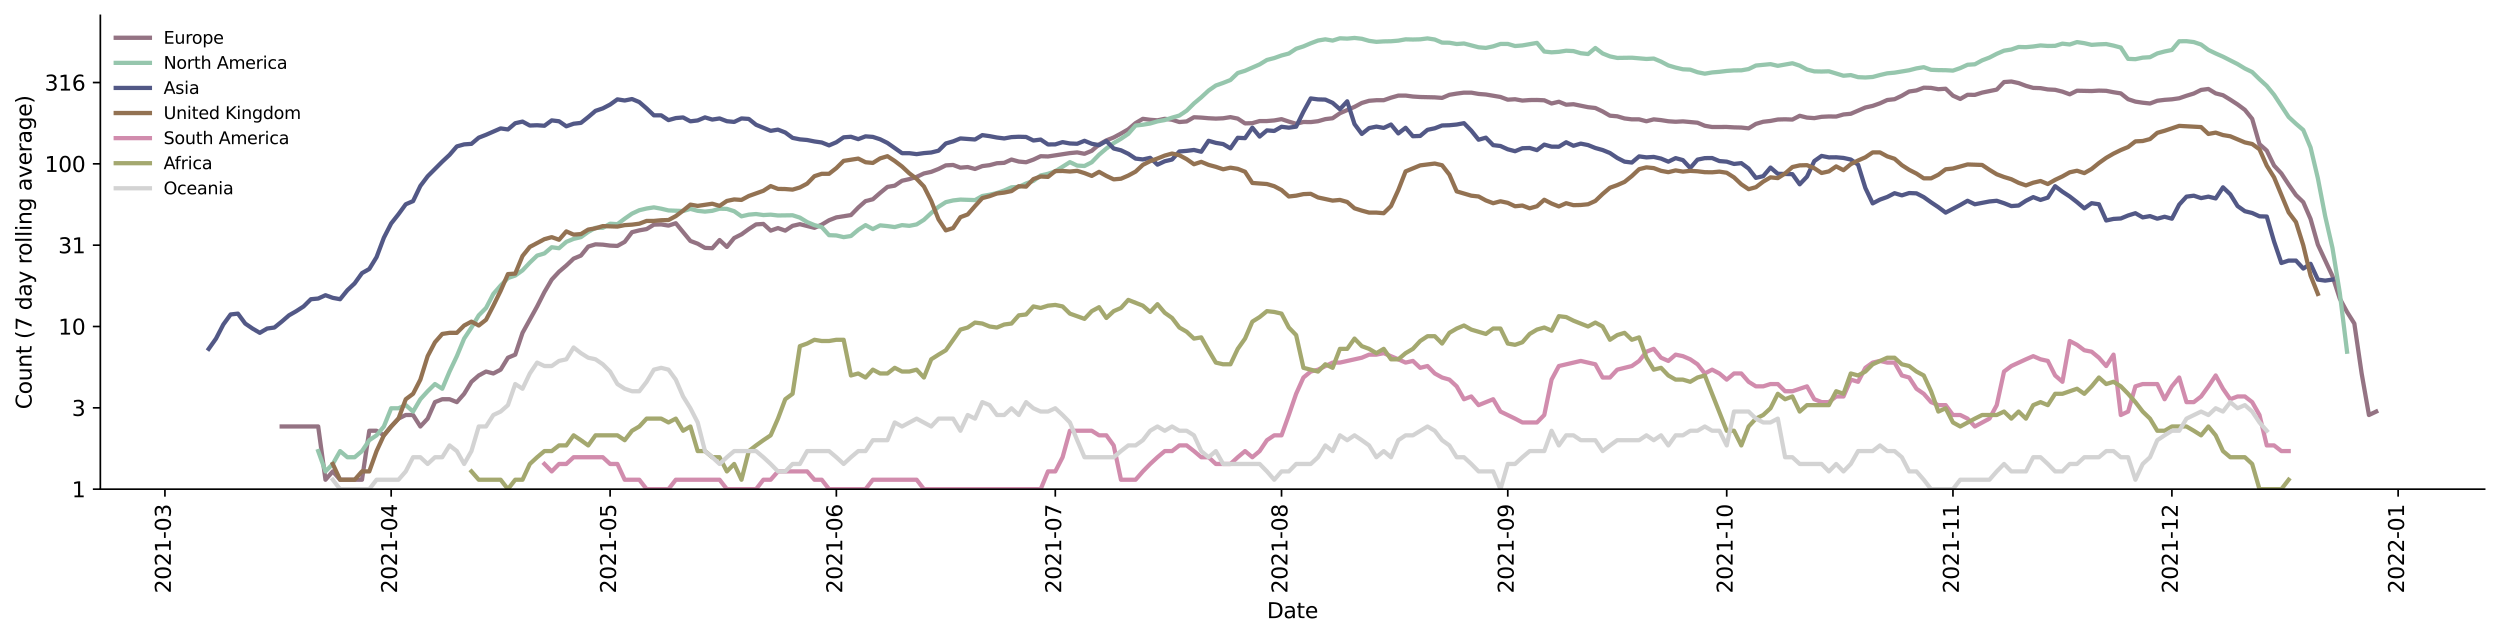 <?xml version="1.0" encoding="utf-8" standalone="no"?>
<!DOCTYPE svg PUBLIC "-//W3C//DTD SVG 1.1//EN"
  "http://www.w3.org/Graphics/SVG/1.1/DTD/svg11.dtd">
<svg height="298.621pt" version="1.1" viewBox="0 0 1170.166 298.621" width="1170.166pt" xmlns="http://www.w3.org/2000/svg" xmlns:xlink="http://www.w3.org/1999/xlink">
 <defs>
  <style type="text/css">*{stroke-linecap:butt;stroke-linejoin:round;}</style>
 </defs>
 <g id="figure_1">
  <g id="patch_1">
   <path d="M 0 298.621 
L 1170.166 298.621 
L 1170.166 0 
L 0 0 
z
" style="fill:#ffffff;"/>
  </g>
  <g id="axes_1">
   <g id="patch_2">
    <path d="M 46.966 228.96 
L 1162.966 228.96 
L 1162.966 7.2 
L 46.966 7.2 
z
" style="fill:#ffffff;"/>
   </g>
   <g id="matplotlib.axis_1">
    <g id="xtick_1">
     <g id="line2d_1">
      <defs>
       <path d="M 0 0 
L 0 3.5 
" id="m700ae69c01" style="stroke:#000000;stroke-width:0.8;"/>
      </defs>
      <g>
       <use style="stroke:#000000;stroke-width:0.8;" x="77.197" xlink:href="#m700ae69c01" y="228.96"/>
      </g>
     </g>
     <g id="text_1">
      <!-- 2021-03 -->
      <g transform="translate(79.956 277.743)rotate(-90)scale(0.1 -0.1)">
       <defs>
        <path d="M 1228 531 
L 3431 531 
L 3431 0 
L 469 0 
L 469 531 
Q 828 903 1448 1529 
Q 2069 2156 2228 2338 
Q 2531 2678 2651 2914 
Q 2772 3150 2772 3378 
Q 2772 3750 2511 3984 
Q 2250 4219 1831 4219 
Q 1534 4219 1204 4116 
Q 875 4013 500 3803 
L 500 4441 
Q 881 4594 1212 4672 
Q 1544 4750 1819 4750 
Q 2544 4750 2975 4387 
Q 3406 4025 3406 3419 
Q 3406 3131 3298 2873 
Q 3191 2616 2906 2266 
Q 2828 2175 2409 1742 
Q 1991 1309 1228 531 
z
" id="DejaVuSans-32" transform="scale(0.016)"/>
        <path d="M 2034 4250 
Q 1547 4250 1301 3770 
Q 1056 3291 1056 2328 
Q 1056 1369 1301 889 
Q 1547 409 2034 409 
Q 2525 409 2770 889 
Q 3016 1369 3016 2328 
Q 3016 3291 2770 3770 
Q 2525 4250 2034 4250 
z
M 2034 4750 
Q 2819 4750 3233 4129 
Q 3647 3509 3647 2328 
Q 3647 1150 3233 529 
Q 2819 -91 2034 -91 
Q 1250 -91 836 529 
Q 422 1150 422 2328 
Q 422 3509 836 4129 
Q 1250 4750 2034 4750 
z
" id="DejaVuSans-30" transform="scale(0.016)"/>
        <path d="M 794 531 
L 1825 531 
L 1825 4091 
L 703 3866 
L 703 4441 
L 1819 4666 
L 2450 4666 
L 2450 531 
L 3481 531 
L 3481 0 
L 794 0 
L 794 531 
z
" id="DejaVuSans-31" transform="scale(0.016)"/>
        <path d="M 313 2009 
L 1997 2009 
L 1997 1497 
L 313 1497 
L 313 2009 
z
" id="DejaVuSans-2d" transform="scale(0.016)"/>
        <path d="M 2597 2516 
Q 3050 2419 3304 2112 
Q 3559 1806 3559 1356 
Q 3559 666 3084 287 
Q 2609 -91 1734 -91 
Q 1441 -91 1130 -33 
Q 819 25 488 141 
L 488 750 
Q 750 597 1062 519 
Q 1375 441 1716 441 
Q 2309 441 2620 675 
Q 2931 909 2931 1356 
Q 2931 1769 2642 2001 
Q 2353 2234 1838 2234 
L 1294 2234 
L 1294 2753 
L 1863 2753 
Q 2328 2753 2575 2939 
Q 2822 3125 2822 3475 
Q 2822 3834 2567 4026 
Q 2313 4219 1838 4219 
Q 1578 4219 1281 4162 
Q 984 4106 628 3988 
L 628 4550 
Q 988 4650 1302 4700 
Q 1616 4750 1894 4750 
Q 2613 4750 3031 4423 
Q 3450 4097 3450 3541 
Q 3450 3153 3228 2886 
Q 3006 2619 2597 2516 
z
" id="DejaVuSans-33" transform="scale(0.016)"/>
       </defs>
       <use xlink:href="#DejaVuSans-32"/>
       <use x="63.623" xlink:href="#DejaVuSans-30"/>
       <use x="127.246" xlink:href="#DejaVuSans-32"/>
       <use x="190.869" xlink:href="#DejaVuSans-31"/>
       <use x="254.492" xlink:href="#DejaVuSans-2d"/>
       <use x="290.576" xlink:href="#DejaVuSans-30"/>
       <use x="354.199" xlink:href="#DejaVuSans-33"/>
      </g>
     </g>
    </g>
    <g id="xtick_2">
     <g id="line2d_2">
      <g>
       <use style="stroke:#000000;stroke-width:0.8;" x="183.092" xlink:href="#m700ae69c01" y="228.96"/>
      </g>
     </g>
     <g id="text_2">
      <!-- 2021-04 -->
      <g transform="translate(185.852 277.743)rotate(-90)scale(0.1 -0.1)">
       <defs>
        <path d="M 2419 4116 
L 825 1625 
L 2419 1625 
L 2419 4116 
z
M 2253 4666 
L 3047 4666 
L 3047 1625 
L 3713 1625 
L 3713 1100 
L 3047 1100 
L 3047 0 
L 2419 0 
L 2419 1100 
L 313 1100 
L 313 1709 
L 2253 4666 
z
" id="DejaVuSans-34" transform="scale(0.016)"/>
       </defs>
       <use xlink:href="#DejaVuSans-32"/>
       <use x="63.623" xlink:href="#DejaVuSans-30"/>
       <use x="127.246" xlink:href="#DejaVuSans-32"/>
       <use x="190.869" xlink:href="#DejaVuSans-31"/>
       <use x="254.492" xlink:href="#DejaVuSans-2d"/>
       <use x="290.576" xlink:href="#DejaVuSans-30"/>
       <use x="354.199" xlink:href="#DejaVuSans-34"/>
      </g>
     </g>
    </g>
    <g id="xtick_3">
     <g id="line2d_3">
      <g>
       <use style="stroke:#000000;stroke-width:0.8;" x="285.572" xlink:href="#m700ae69c01" y="228.96"/>
      </g>
     </g>
     <g id="text_3">
      <!-- 2021-05 -->
      <g transform="translate(288.331 277.743)rotate(-90)scale(0.1 -0.1)">
       <defs>
        <path d="M 691 4666 
L 3169 4666 
L 3169 4134 
L 1269 4134 
L 1269 2991 
Q 1406 3038 1543 3061 
Q 1681 3084 1819 3084 
Q 2600 3084 3056 2656 
Q 3513 2228 3513 1497 
Q 3513 744 3044 326 
Q 2575 -91 1722 -91 
Q 1428 -91 1123 -41 
Q 819 9 494 109 
L 494 744 
Q 775 591 1075 516 
Q 1375 441 1709 441 
Q 2250 441 2565 725 
Q 2881 1009 2881 1497 
Q 2881 1984 2565 2268 
Q 2250 2553 1709 2553 
Q 1456 2553 1204 2497 
Q 953 2441 691 2322 
L 691 4666 
z
" id="DejaVuSans-35" transform="scale(0.016)"/>
       </defs>
       <use xlink:href="#DejaVuSans-32"/>
       <use x="63.623" xlink:href="#DejaVuSans-30"/>
       <use x="127.246" xlink:href="#DejaVuSans-32"/>
       <use x="190.869" xlink:href="#DejaVuSans-31"/>
       <use x="254.492" xlink:href="#DejaVuSans-2d"/>
       <use x="290.576" xlink:href="#DejaVuSans-30"/>
       <use x="354.199" xlink:href="#DejaVuSans-35"/>
      </g>
     </g>
    </g>
    <g id="xtick_4">
     <g id="line2d_4">
      <g>
       <use style="stroke:#000000;stroke-width:0.8;" x="391.467" xlink:href="#m700ae69c01" y="228.96"/>
      </g>
     </g>
     <g id="text_4">
      <!-- 2021-06 -->
      <g transform="translate(394.226 277.743)rotate(-90)scale(0.1 -0.1)">
       <defs>
        <path d="M 2113 2584 
Q 1688 2584 1439 2293 
Q 1191 2003 1191 1497 
Q 1191 994 1439 701 
Q 1688 409 2113 409 
Q 2538 409 2786 701 
Q 3034 994 3034 1497 
Q 3034 2003 2786 2293 
Q 2538 2584 2113 2584 
z
M 3366 4563 
L 3366 3988 
Q 3128 4100 2886 4159 
Q 2644 4219 2406 4219 
Q 1781 4219 1451 3797 
Q 1122 3375 1075 2522 
Q 1259 2794 1537 2939 
Q 1816 3084 2150 3084 
Q 2853 3084 3261 2657 
Q 3669 2231 3669 1497 
Q 3669 778 3244 343 
Q 2819 -91 2113 -91 
Q 1303 -91 875 529 
Q 447 1150 447 2328 
Q 447 3434 972 4092 
Q 1497 4750 2381 4750 
Q 2619 4750 2861 4703 
Q 3103 4656 3366 4563 
z
" id="DejaVuSans-36" transform="scale(0.016)"/>
       </defs>
       <use xlink:href="#DejaVuSans-32"/>
       <use x="63.623" xlink:href="#DejaVuSans-30"/>
       <use x="127.246" xlink:href="#DejaVuSans-32"/>
       <use x="190.869" xlink:href="#DejaVuSans-31"/>
       <use x="254.492" xlink:href="#DejaVuSans-2d"/>
       <use x="290.576" xlink:href="#DejaVuSans-30"/>
       <use x="354.199" xlink:href="#DejaVuSans-36"/>
      </g>
     </g>
    </g>
    <g id="xtick_5">
     <g id="line2d_5">
      <g>
       <use style="stroke:#000000;stroke-width:0.8;" x="493.946" xlink:href="#m700ae69c01" y="228.96"/>
      </g>
     </g>
     <g id="text_5">
      <!-- 2021-07 -->
      <g transform="translate(496.706 277.743)rotate(-90)scale(0.1 -0.1)">
       <defs>
        <path d="M 525 4666 
L 3525 4666 
L 3525 4397 
L 1831 0 
L 1172 0 
L 2766 4134 
L 525 4134 
L 525 4666 
z
" id="DejaVuSans-37" transform="scale(0.016)"/>
       </defs>
       <use xlink:href="#DejaVuSans-32"/>
       <use x="63.623" xlink:href="#DejaVuSans-30"/>
       <use x="127.246" xlink:href="#DejaVuSans-32"/>
       <use x="190.869" xlink:href="#DejaVuSans-31"/>
       <use x="254.492" xlink:href="#DejaVuSans-2d"/>
       <use x="290.576" xlink:href="#DejaVuSans-30"/>
       <use x="354.199" xlink:href="#DejaVuSans-37"/>
      </g>
     </g>
    </g>
    <g id="xtick_6">
     <g id="line2d_6">
      <g>
       <use style="stroke:#000000;stroke-width:0.8;" x="599.842" xlink:href="#m700ae69c01" y="228.96"/>
      </g>
     </g>
     <g id="text_6">
      <!-- 2021-08 -->
      <g transform="translate(602.601 277.743)rotate(-90)scale(0.1 -0.1)">
       <defs>
        <path d="M 2034 2216 
Q 1584 2216 1326 1975 
Q 1069 1734 1069 1313 
Q 1069 891 1326 650 
Q 1584 409 2034 409 
Q 2484 409 2743 651 
Q 3003 894 3003 1313 
Q 3003 1734 2745 1975 
Q 2488 2216 2034 2216 
z
M 1403 2484 
Q 997 2584 770 2862 
Q 544 3141 544 3541 
Q 544 4100 942 4425 
Q 1341 4750 2034 4750 
Q 2731 4750 3128 4425 
Q 3525 4100 3525 3541 
Q 3525 3141 3298 2862 
Q 3072 2584 2669 2484 
Q 3125 2378 3379 2068 
Q 3634 1759 3634 1313 
Q 3634 634 3220 271 
Q 2806 -91 2034 -91 
Q 1263 -91 848 271 
Q 434 634 434 1313 
Q 434 1759 690 2068 
Q 947 2378 1403 2484 
z
M 1172 3481 
Q 1172 3119 1398 2916 
Q 1625 2713 2034 2713 
Q 2441 2713 2670 2916 
Q 2900 3119 2900 3481 
Q 2900 3844 2670 4047 
Q 2441 4250 2034 4250 
Q 1625 4250 1398 4047 
Q 1172 3844 1172 3481 
z
" id="DejaVuSans-38" transform="scale(0.016)"/>
       </defs>
       <use xlink:href="#DejaVuSans-32"/>
       <use x="63.623" xlink:href="#DejaVuSans-30"/>
       <use x="127.246" xlink:href="#DejaVuSans-32"/>
       <use x="190.869" xlink:href="#DejaVuSans-31"/>
       <use x="254.492" xlink:href="#DejaVuSans-2d"/>
       <use x="290.576" xlink:href="#DejaVuSans-30"/>
       <use x="354.199" xlink:href="#DejaVuSans-38"/>
      </g>
     </g>
    </g>
    <g id="xtick_7">
     <g id="line2d_7">
      <g>
       <use style="stroke:#000000;stroke-width:0.8;" x="705.737" xlink:href="#m700ae69c01" y="228.96"/>
      </g>
     </g>
     <g id="text_7">
      <!-- 2021-09 -->
      <g transform="translate(708.496 277.743)rotate(-90)scale(0.1 -0.1)">
       <defs>
        <path d="M 703 97 
L 703 672 
Q 941 559 1184 500 
Q 1428 441 1663 441 
Q 2288 441 2617 861 
Q 2947 1281 2994 2138 
Q 2813 1869 2534 1725 
Q 2256 1581 1919 1581 
Q 1219 1581 811 2004 
Q 403 2428 403 3163 
Q 403 3881 828 4315 
Q 1253 4750 1959 4750 
Q 2769 4750 3195 4129 
Q 3622 3509 3622 2328 
Q 3622 1225 3098 567 
Q 2575 -91 1691 -91 
Q 1453 -91 1209 -44 
Q 966 3 703 97 
z
M 1959 2075 
Q 2384 2075 2632 2365 
Q 2881 2656 2881 3163 
Q 2881 3666 2632 3958 
Q 2384 4250 1959 4250 
Q 1534 4250 1286 3958 
Q 1038 3666 1038 3163 
Q 1038 2656 1286 2365 
Q 1534 2075 1959 2075 
z
" id="DejaVuSans-39" transform="scale(0.016)"/>
       </defs>
       <use xlink:href="#DejaVuSans-32"/>
       <use x="63.623" xlink:href="#DejaVuSans-30"/>
       <use x="127.246" xlink:href="#DejaVuSans-32"/>
       <use x="190.869" xlink:href="#DejaVuSans-31"/>
       <use x="254.492" xlink:href="#DejaVuSans-2d"/>
       <use x="290.576" xlink:href="#DejaVuSans-30"/>
       <use x="354.199" xlink:href="#DejaVuSans-39"/>
      </g>
     </g>
    </g>
    <g id="xtick_8">
     <g id="line2d_8">
      <g>
       <use style="stroke:#000000;stroke-width:0.8;" x="808.216" xlink:href="#m700ae69c01" y="228.96"/>
      </g>
     </g>
     <g id="text_8">
      <!-- 2021-10 -->
      <g transform="translate(810.976 277.743)rotate(-90)scale(0.1 -0.1)">
       <use xlink:href="#DejaVuSans-32"/>
       <use x="63.623" xlink:href="#DejaVuSans-30"/>
       <use x="127.246" xlink:href="#DejaVuSans-32"/>
       <use x="190.869" xlink:href="#DejaVuSans-31"/>
       <use x="254.492" xlink:href="#DejaVuSans-2d"/>
       <use x="290.576" xlink:href="#DejaVuSans-31"/>
       <use x="354.199" xlink:href="#DejaVuSans-30"/>
      </g>
     </g>
    </g>
    <g id="xtick_9">
     <g id="line2d_9">
      <g>
       <use style="stroke:#000000;stroke-width:0.8;" x="914.112" xlink:href="#m700ae69c01" y="228.96"/>
      </g>
     </g>
     <g id="text_9">
      <!-- 2021-11 -->
      <g transform="translate(916.871 277.743)rotate(-90)scale(0.1 -0.1)">
       <use xlink:href="#DejaVuSans-32"/>
       <use x="63.623" xlink:href="#DejaVuSans-30"/>
       <use x="127.246" xlink:href="#DejaVuSans-32"/>
       <use x="190.869" xlink:href="#DejaVuSans-31"/>
       <use x="254.492" xlink:href="#DejaVuSans-2d"/>
       <use x="290.576" xlink:href="#DejaVuSans-31"/>
       <use x="354.199" xlink:href="#DejaVuSans-31"/>
      </g>
     </g>
    </g>
    <g id="xtick_10">
     <g id="line2d_10">
      <g>
       <use style="stroke:#000000;stroke-width:0.8;" x="1016.591" xlink:href="#m700ae69c01" y="228.96"/>
      </g>
     </g>
     <g id="text_10">
      <!-- 2021-12 -->
      <g transform="translate(1019.35 277.743)rotate(-90)scale(0.1 -0.1)">
       <use xlink:href="#DejaVuSans-32"/>
       <use x="63.623" xlink:href="#DejaVuSans-30"/>
       <use x="127.246" xlink:href="#DejaVuSans-32"/>
       <use x="190.869" xlink:href="#DejaVuSans-31"/>
       <use x="254.492" xlink:href="#DejaVuSans-2d"/>
       <use x="290.576" xlink:href="#DejaVuSans-31"/>
       <use x="354.199" xlink:href="#DejaVuSans-32"/>
      </g>
     </g>
    </g>
    <g id="xtick_11">
     <g id="line2d_11">
      <g>
       <use style="stroke:#000000;stroke-width:0.8;" x="1122.486" xlink:href="#m700ae69c01" y="228.96"/>
      </g>
     </g>
     <g id="text_11">
      <!-- 2022-01 -->
      <g transform="translate(1125.246 277.743)rotate(-90)scale(0.1 -0.1)">
       <use xlink:href="#DejaVuSans-32"/>
       <use x="63.623" xlink:href="#DejaVuSans-30"/>
       <use x="127.246" xlink:href="#DejaVuSans-32"/>
       <use x="190.869" xlink:href="#DejaVuSans-32"/>
       <use x="254.492" xlink:href="#DejaVuSans-2d"/>
       <use x="290.576" xlink:href="#DejaVuSans-30"/>
       <use x="354.199" xlink:href="#DejaVuSans-31"/>
      </g>
     </g>
    </g>
    <g id="text_12">
     <!-- Date -->
     <g transform="translate(593.015 289.341)scale(0.1 -0.1)">
      <defs>
       <path d="M 1259 4147 
L 1259 519 
L 2022 519 
Q 2988 519 3436 956 
Q 3884 1394 3884 2338 
Q 3884 3275 3436 3711 
Q 2988 4147 2022 4147 
L 1259 4147 
z
M 628 4666 
L 1925 4666 
Q 3281 4666 3915 4102 
Q 4550 3538 4550 2338 
Q 4550 1131 3912 565 
Q 3275 0 1925 0 
L 628 0 
L 628 4666 
z
" id="DejaVuSans-44" transform="scale(0.016)"/>
       <path d="M 2194 1759 
Q 1497 1759 1228 1600 
Q 959 1441 959 1056 
Q 959 750 1161 570 
Q 1363 391 1709 391 
Q 2188 391 2477 730 
Q 2766 1069 2766 1631 
L 2766 1759 
L 2194 1759 
z
M 3341 1997 
L 3341 0 
L 2766 0 
L 2766 531 
Q 2569 213 2275 61 
Q 1981 -91 1556 -91 
Q 1019 -91 701 211 
Q 384 513 384 1019 
Q 384 1609 779 1909 
Q 1175 2209 1959 2209 
L 2766 2209 
L 2766 2266 
Q 2766 2663 2505 2880 
Q 2244 3097 1772 3097 
Q 1472 3097 1187 3025 
Q 903 2953 641 2809 
L 641 3341 
Q 956 3463 1253 3523 
Q 1550 3584 1831 3584 
Q 2591 3584 2966 3190 
Q 3341 2797 3341 1997 
z
" id="DejaVuSans-61" transform="scale(0.016)"/>
       <path d="M 1172 4494 
L 1172 3500 
L 2356 3500 
L 2356 3053 
L 1172 3053 
L 1172 1153 
Q 1172 725 1289 603 
Q 1406 481 1766 481 
L 2356 481 
L 2356 0 
L 1766 0 
Q 1100 0 847 248 
Q 594 497 594 1153 
L 594 3053 
L 172 3053 
L 172 3500 
L 594 3500 
L 594 4494 
L 1172 4494 
z
" id="DejaVuSans-74" transform="scale(0.016)"/>
       <path d="M 3597 1894 
L 3597 1613 
L 953 1613 
Q 991 1019 1311 708 
Q 1631 397 2203 397 
Q 2534 397 2845 478 
Q 3156 559 3463 722 
L 3463 178 
Q 3153 47 2828 -22 
Q 2503 -91 2169 -91 
Q 1331 -91 842 396 
Q 353 884 353 1716 
Q 353 2575 817 3079 
Q 1281 3584 2069 3584 
Q 2775 3584 3186 3129 
Q 3597 2675 3597 1894 
z
M 3022 2063 
Q 3016 2534 2758 2815 
Q 2500 3097 2075 3097 
Q 1594 3097 1305 2825 
Q 1016 2553 972 2059 
L 3022 2063 
z
" id="DejaVuSans-65" transform="scale(0.016)"/>
      </defs>
      <use xlink:href="#DejaVuSans-44"/>
      <use x="77.002" xlink:href="#DejaVuSans-61"/>
      <use x="138.281" xlink:href="#DejaVuSans-74"/>
      <use x="177.49" xlink:href="#DejaVuSans-65"/>
     </g>
    </g>
   </g>
   <g id="matplotlib.axis_2">
    <g id="ytick_1">
     <g id="line2d_12">
      <defs>
       <path d="M 0 0 
L -3.5 0 
" id="m393f73fad5" style="stroke:#000000;stroke-width:0.8;"/>
      </defs>
      <g>
       <use style="stroke:#000000;stroke-width:0.8;" x="46.966" xlink:href="#m393f73fad5" y="228.96"/>
      </g>
     </g>
     <g id="text_13">
      <!-- 1 -->
      <g transform="translate(33.603 232.759)scale(0.1 -0.1)">
       <use xlink:href="#DejaVuSans-31"/>
      </g>
     </g>
    </g>
    <g id="ytick_2">
     <g id="line2d_13">
      <g>
       <use style="stroke:#000000;stroke-width:0.8;" x="46.966" xlink:href="#m393f73fad5" y="190.892"/>
      </g>
     </g>
     <g id="text_14">
      <!-- 3 -->
      <g transform="translate(33.603 194.691)scale(0.1 -0.1)">
       <use xlink:href="#DejaVuSans-33"/>
      </g>
     </g>
    </g>
    <g id="ytick_3">
     <g id="line2d_14">
      <g>
       <use style="stroke:#000000;stroke-width:0.8;" x="46.966" xlink:href="#m393f73fad5" y="152.824"/>
      </g>
     </g>
     <g id="text_15">
      <!-- 10 -->
      <g transform="translate(27.241 156.624)scale(0.1 -0.1)">
       <use xlink:href="#DejaVuSans-31"/>
       <use x="63.623" xlink:href="#DejaVuSans-30"/>
      </g>
     </g>
    </g>
    <g id="ytick_4">
     <g id="line2d_15">
      <g>
       <use style="stroke:#000000;stroke-width:0.8;" x="46.966" xlink:href="#m393f73fad5" y="114.756"/>
      </g>
     </g>
     <g id="text_16">
      <!-- 31 -->
      <g transform="translate(27.241 118.556)scale(0.1 -0.1)">
       <use xlink:href="#DejaVuSans-33"/>
       <use x="63.623" xlink:href="#DejaVuSans-31"/>
      </g>
     </g>
    </g>
    <g id="ytick_5">
     <g id="line2d_16">
      <g>
       <use style="stroke:#000000;stroke-width:0.8;" x="46.966" xlink:href="#m393f73fad5" y="76.689"/>
      </g>
     </g>
     <g id="text_17">
      <!-- 100 -->
      <g transform="translate(20.878 80.488)scale(0.1 -0.1)">
       <use xlink:href="#DejaVuSans-31"/>
       <use x="63.623" xlink:href="#DejaVuSans-30"/>
       <use x="127.246" xlink:href="#DejaVuSans-30"/>
      </g>
     </g>
    </g>
    <g id="ytick_6">
     <g id="line2d_17">
      <g>
       <use style="stroke:#000000;stroke-width:0.8;" x="46.966" xlink:href="#m393f73fad5" y="38.621"/>
      </g>
     </g>
     <g id="text_18">
      <!-- 316 -->
      <g transform="translate(20.878 42.42)scale(0.1 -0.1)">
       <use xlink:href="#DejaVuSans-33"/>
       <use x="63.623" xlink:href="#DejaVuSans-31"/>
       <use x="127.246" xlink:href="#DejaVuSans-36"/>
      </g>
     </g>
    </g>
    <g id="text_19">
     <!-- Count (7 day rolling average) -->
     <g transform="translate(14.798 191.548)rotate(-90)scale(0.1 -0.1)">
      <defs>
       <path d="M 4122 4306 
L 4122 3641 
Q 3803 3938 3442 4084 
Q 3081 4231 2675 4231 
Q 1875 4231 1450 3742 
Q 1025 3253 1025 2328 
Q 1025 1406 1450 917 
Q 1875 428 2675 428 
Q 3081 428 3442 575 
Q 3803 722 4122 1019 
L 4122 359 
Q 3791 134 3420 21 
Q 3050 -91 2638 -91 
Q 1578 -91 968 557 
Q 359 1206 359 2328 
Q 359 3453 968 4101 
Q 1578 4750 2638 4750 
Q 3056 4750 3426 4639 
Q 3797 4528 4122 4306 
z
" id="DejaVuSans-43" transform="scale(0.016)"/>
       <path d="M 1959 3097 
Q 1497 3097 1228 2736 
Q 959 2375 959 1747 
Q 959 1119 1226 758 
Q 1494 397 1959 397 
Q 2419 397 2687 759 
Q 2956 1122 2956 1747 
Q 2956 2369 2687 2733 
Q 2419 3097 1959 3097 
z
M 1959 3584 
Q 2709 3584 3137 3096 
Q 3566 2609 3566 1747 
Q 3566 888 3137 398 
Q 2709 -91 1959 -91 
Q 1206 -91 779 398 
Q 353 888 353 1747 
Q 353 2609 779 3096 
Q 1206 3584 1959 3584 
z
" id="DejaVuSans-6f" transform="scale(0.016)"/>
       <path d="M 544 1381 
L 544 3500 
L 1119 3500 
L 1119 1403 
Q 1119 906 1312 657 
Q 1506 409 1894 409 
Q 2359 409 2629 706 
Q 2900 1003 2900 1516 
L 2900 3500 
L 3475 3500 
L 3475 0 
L 2900 0 
L 2900 538 
Q 2691 219 2414 64 
Q 2138 -91 1772 -91 
Q 1169 -91 856 284 
Q 544 659 544 1381 
z
M 1991 3584 
L 1991 3584 
z
" id="DejaVuSans-75" transform="scale(0.016)"/>
       <path d="M 3513 2113 
L 3513 0 
L 2938 0 
L 2938 2094 
Q 2938 2591 2744 2837 
Q 2550 3084 2163 3084 
Q 1697 3084 1428 2787 
Q 1159 2491 1159 1978 
L 1159 0 
L 581 0 
L 581 3500 
L 1159 3500 
L 1159 2956 
Q 1366 3272 1645 3428 
Q 1925 3584 2291 3584 
Q 2894 3584 3203 3211 
Q 3513 2838 3513 2113 
z
" id="DejaVuSans-6e" transform="scale(0.016)"/>
       <path id="DejaVuSans-20" transform="scale(0.016)"/>
       <path d="M 1984 4856 
Q 1566 4138 1362 3434 
Q 1159 2731 1159 2009 
Q 1159 1288 1364 580 
Q 1569 -128 1984 -844 
L 1484 -844 
Q 1016 -109 783 600 
Q 550 1309 550 2009 
Q 550 2706 781 3412 
Q 1013 4119 1484 4856 
L 1984 4856 
z
" id="DejaVuSans-28" transform="scale(0.016)"/>
       <path d="M 2906 2969 
L 2906 4863 
L 3481 4863 
L 3481 0 
L 2906 0 
L 2906 525 
Q 2725 213 2448 61 
Q 2172 -91 1784 -91 
Q 1150 -91 751 415 
Q 353 922 353 1747 
Q 353 2572 751 3078 
Q 1150 3584 1784 3584 
Q 2172 3584 2448 3432 
Q 2725 3281 2906 2969 
z
M 947 1747 
Q 947 1113 1208 752 
Q 1469 391 1925 391 
Q 2381 391 2643 752 
Q 2906 1113 2906 1747 
Q 2906 2381 2643 2742 
Q 2381 3103 1925 3103 
Q 1469 3103 1208 2742 
Q 947 2381 947 1747 
z
" id="DejaVuSans-64" transform="scale(0.016)"/>
       <path d="M 2059 -325 
Q 1816 -950 1584 -1140 
Q 1353 -1331 966 -1331 
L 506 -1331 
L 506 -850 
L 844 -850 
Q 1081 -850 1212 -737 
Q 1344 -625 1503 -206 
L 1606 56 
L 191 3500 
L 800 3500 
L 1894 763 
L 2988 3500 
L 3597 3500 
L 2059 -325 
z
" id="DejaVuSans-79" transform="scale(0.016)"/>
       <path d="M 2631 2963 
Q 2534 3019 2420 3045 
Q 2306 3072 2169 3072 
Q 1681 3072 1420 2755 
Q 1159 2438 1159 1844 
L 1159 0 
L 581 0 
L 581 3500 
L 1159 3500 
L 1159 2956 
Q 1341 3275 1631 3429 
Q 1922 3584 2338 3584 
Q 2397 3584 2469 3576 
Q 2541 3569 2628 3553 
L 2631 2963 
z
" id="DejaVuSans-72" transform="scale(0.016)"/>
       <path d="M 603 4863 
L 1178 4863 
L 1178 0 
L 603 0 
L 603 4863 
z
" id="DejaVuSans-6c" transform="scale(0.016)"/>
       <path d="M 603 3500 
L 1178 3500 
L 1178 0 
L 603 0 
L 603 3500 
z
M 603 4863 
L 1178 4863 
L 1178 4134 
L 603 4134 
L 603 4863 
z
" id="DejaVuSans-69" transform="scale(0.016)"/>
       <path d="M 2906 1791 
Q 2906 2416 2648 2759 
Q 2391 3103 1925 3103 
Q 1463 3103 1205 2759 
Q 947 2416 947 1791 
Q 947 1169 1205 825 
Q 1463 481 1925 481 
Q 2391 481 2648 825 
Q 2906 1169 2906 1791 
z
M 3481 434 
Q 3481 -459 3084 -895 
Q 2688 -1331 1869 -1331 
Q 1566 -1331 1297 -1286 
Q 1028 -1241 775 -1147 
L 775 -588 
Q 1028 -725 1275 -790 
Q 1522 -856 1778 -856 
Q 2344 -856 2625 -561 
Q 2906 -266 2906 331 
L 2906 616 
Q 2728 306 2450 153 
Q 2172 0 1784 0 
Q 1141 0 747 490 
Q 353 981 353 1791 
Q 353 2603 747 3093 
Q 1141 3584 1784 3584 
Q 2172 3584 2450 3431 
Q 2728 3278 2906 2969 
L 2906 3500 
L 3481 3500 
L 3481 434 
z
" id="DejaVuSans-67" transform="scale(0.016)"/>
       <path d="M 191 3500 
L 800 3500 
L 1894 563 
L 2988 3500 
L 3597 3500 
L 2284 0 
L 1503 0 
L 191 3500 
z
" id="DejaVuSans-76" transform="scale(0.016)"/>
       <path d="M 513 4856 
L 1013 4856 
Q 1481 4119 1714 3412 
Q 1947 2706 1947 2009 
Q 1947 1309 1714 600 
Q 1481 -109 1013 -844 
L 513 -844 
Q 928 -128 1133 580 
Q 1338 1288 1338 2009 
Q 1338 2731 1133 3434 
Q 928 4138 513 4856 
z
" id="DejaVuSans-29" transform="scale(0.016)"/>
      </defs>
      <use xlink:href="#DejaVuSans-43"/>
      <use x="69.824" xlink:href="#DejaVuSans-6f"/>
      <use x="131.006" xlink:href="#DejaVuSans-75"/>
      <use x="194.385" xlink:href="#DejaVuSans-6e"/>
      <use x="257.764" xlink:href="#DejaVuSans-74"/>
      <use x="296.973" xlink:href="#DejaVuSans-20"/>
      <use x="328.76" xlink:href="#DejaVuSans-28"/>
      <use x="367.773" xlink:href="#DejaVuSans-37"/>
      <use x="431.396" xlink:href="#DejaVuSans-20"/>
      <use x="463.184" xlink:href="#DejaVuSans-64"/>
      <use x="526.66" xlink:href="#DejaVuSans-61"/>
      <use x="587.939" xlink:href="#DejaVuSans-79"/>
      <use x="647.119" xlink:href="#DejaVuSans-20"/>
      <use x="678.906" xlink:href="#DejaVuSans-72"/>
      <use x="717.77" xlink:href="#DejaVuSans-6f"/>
      <use x="778.951" xlink:href="#DejaVuSans-6c"/>
      <use x="806.734" xlink:href="#DejaVuSans-6c"/>
      <use x="834.518" xlink:href="#DejaVuSans-69"/>
      <use x="862.301" xlink:href="#DejaVuSans-6e"/>
      <use x="925.68" xlink:href="#DejaVuSans-67"/>
      <use x="989.156" xlink:href="#DejaVuSans-20"/>
      <use x="1020.943" xlink:href="#DejaVuSans-61"/>
      <use x="1082.223" xlink:href="#DejaVuSans-76"/>
      <use x="1141.402" xlink:href="#DejaVuSans-65"/>
      <use x="1202.926" xlink:href="#DejaVuSans-72"/>
      <use x="1244.039" xlink:href="#DejaVuSans-61"/>
      <use x="1305.318" xlink:href="#DejaVuSans-67"/>
      <use x="1368.795" xlink:href="#DejaVuSans-65"/>
      <use x="1430.318" xlink:href="#DejaVuSans-29"/>
     </g>
    </g>
   </g>
   <g id="line2d_18">
    <path clip-path="url(#p626c7f9c50)" d="M 131.853 199.621 
L 148.933 199.621 
L 152.349 224.545 
L 155.765 220.65 
L 159.181 224.545 
L 169.428 224.545 
L 172.844 201.626 
L 176.26 201.626 
L 179.676 203.76 
L 183.092 199.621 
L 186.508 195.943 
L 189.924 194.247 
L 193.34 194.247 
L 196.756 199.621 
L 200.172 195.943 
L 203.588 188.219 
L 207.004 186.869 
L 210.42 186.869 
L 213.836 188.219 
L 217.252 184.324 
L 220.668 178.707 
L 224.084 175.743 
L 227.5 173.906 
L 230.916 174.812 
L 234.332 173.024 
L 237.748 167.434 
L 241.164 165.996 
L 244.58 155.787 
L 251.412 143.43 
L 254.828 136.698 
L 258.244 130.864 
L 261.66 127.186 
L 265.076 124.273 
L 268.492 121.049 
L 271.908 119.634 
L 275.324 115.414 
L 278.74 114.364 
L 282.156 114.512 
L 285.572 114.96 
L 288.988 115.111 
L 292.404 113.204 
L 295.82 108.682 
L 299.236 107.823 
L 302.652 107.223 
L 306.068 105.149 
L 309.484 105.037 
L 312.9 105.599 
L 316.315 104.485 
L 323.147 112.779 
L 326.563 114.07 
L 329.979 116.029 
L 333.395 116.185 
L 336.811 112.36 
L 340.227 115.567 
L 343.643 111.401 
L 347.059 109.692 
L 350.475 107.223 
L 353.891 105.037 
L 357.307 104.815 
L 360.723 107.945 
L 364.139 106.751 
L 367.555 107.945 
L 370.971 105.712 
L 374.387 104.926 
L 381.219 106.634 
L 384.635 105.149 
L 388.051 103.092 
L 391.467 101.754 
L 398.299 100.664 
L 401.715 97.151 
L 405.131 94.135 
L 408.547 93.266 
L 411.963 90.285 
L 415.379 87.485 
L 418.795 86.901 
L 422.211 84.603 
L 425.627 83.832 
L 429.043 82.793 
L 432.459 81.185 
L 435.875 80.436 
L 439.291 79.088 
L 442.707 77.405 
L 446.123 77.212 
L 449.539 78.484 
L 452.955 78.186 
L 456.371 79.088 
L 459.787 77.745 
L 463.203 77.308 
L 466.619 76.406 
L 470.034 76.22 
L 473.45 74.673 
L 476.866 75.62 
L 480.282 75.941 
L 483.698 74.717 
L 487.114 73.111 
L 490.53 73.238 
L 500.778 71.659 
L 504.194 71.336 
L 507.61 71.985 
L 511.026 70.582 
L 514.442 67.616 
L 517.858 65.698 
L 521.274 64.338 
L 524.69 62.504 
L 528.106 60.534 
L 531.522 57.623 
L 534.938 55.615 
L 538.354 56.068 
L 541.77 56.322 
L 545.186 55.615 
L 548.602 56.042 
L 552.018 57.122 
L 555.434 56.836 
L 558.85 54.874 
L 562.266 55.046 
L 565.682 55.341 
L 569.098 55.515 
L 572.514 55.366 
L 575.93 54.825 
L 579.346 55.515 
L 582.762 57.756 
L 586.178 57.649 
L 589.594 56.655 
L 593.01 56.655 
L 596.426 56.373 
L 599.842 55.765 
L 603.258 56.914 
L 606.674 57.943 
L 610.09 57.096 
L 613.506 57.149 
L 616.922 56.733 
L 620.338 55.765 
L 623.754 55.341 
L 627.169 52.999 
L 634.001 50.022 
L 637.417 48.197 
L 640.833 47.175 
L 644.249 46.905 
L 647.665 46.905 
L 651.081 45.718 
L 654.497 44.751 
L 657.913 44.733 
L 661.329 45.185 
L 664.745 45.405 
L 671.577 45.57 
L 674.993 45.829 
L 678.409 44.376 
L 681.825 43.812 
L 685.241 43.36 
L 688.657 43.36 
L 692.073 43.969 
L 695.489 44.234 
L 702.321 45.386 
L 705.737 46.657 
L 709.153 46.448 
L 712.569 47.079 
L 715.985 46.829 
L 719.401 46.79 
L 722.817 46.944 
L 726.233 48.437 
L 729.649 47.623 
L 733.065 49.005 
L 736.481 48.781 
L 743.313 50.17 
L 746.729 50.554 
L 750.145 52.179 
L 753.561 54.15 
L 756.977 54.438 
L 760.393 55.441 
L 763.809 55.866 
L 767.225 55.866 
L 770.641 56.758 
L 774.057 55.866 
L 777.473 56.22 
L 780.888 56.758 
L 784.304 56.992 
L 787.72 56.81 
L 794.552 57.438 
L 797.968 58.867 
L 801.384 59.45 
L 808.216 59.422 
L 811.632 59.619 
L 815.048 59.704 
L 818.464 60.073 
L 821.88 57.996 
L 825.296 56.992 
L 828.712 56.604 
L 832.128 55.941 
L 835.544 55.841 
L 838.96 55.967 
L 842.376 54.197 
L 845.792 55.046 
L 849.208 55.292 
L 852.624 54.679 
L 856.04 54.51 
L 859.456 54.558 
L 862.872 53.581 
L 866.288 53.254 
L 873.12 50.319 
L 876.536 49.562 
L 879.952 48.357 
L 883.368 46.81 
L 886.784 46.429 
L 890.2 44.805 
L 893.616 42.83 
L 897.032 42.325 
L 900.448 41.047 
L 903.864 41.143 
L 907.28 41.762 
L 910.696 41.533 
L 914.112 44.787 
L 917.528 46.316 
L 920.944 44.358 
L 924.36 44.411 
L 927.776 43.343 
L 934.607 41.943 
L 938.023 38.406 
L 941.439 38.155 
L 944.855 38.885 
L 948.271 40.174 
L 951.687 41.143 
L 955.103 41.256 
L 958.519 41.86 
L 961.935 42.042 
L 965.351 42.898 
L 968.767 44.145 
L 972.183 42.459 
L 979.015 42.61 
L 982.431 42.409 
L 985.847 42.509 
L 989.263 43.171 
L 992.679 43.707 
L 996.095 46.429 
L 999.511 47.564 
L 1002.927 48.077 
L 1006.343 48.437 
L 1009.759 47.156 
L 1013.175 46.733 
L 1016.591 46.486 
L 1020.007 45.997 
L 1023.423 44.823 
L 1026.839 43.777 
L 1030.255 42.092 
L 1033.671 41.647 
L 1037.087 43.707 
L 1040.503 44.572 
L 1043.919 46.657 
L 1047.335 48.882 
L 1050.751 51.422 
L 1054.167 55.64 
L 1057.583 67.473 
L 1060.999 70.503 
L 1064.415 77.502 
L 1067.831 81.185 
L 1071.247 86.39 
L 1074.663 91.298 
L 1078.079 94.619 
L 1081.495 102.468 
L 1084.911 114.512 
L 1091.742 129.204 
L 1095.158 139.734 
L 1098.574 146.018 
L 1101.99 151.437 
L 1105.406 174.812 
L 1108.822 194.247 
L 1112.238 192.634 
L 1112.238 192.634 
" style="fill:none;stroke:#947383;stroke-linecap:square;stroke-width:2;"/>
   </g>
   <g id="line2d_19">
    <path clip-path="url(#p626c7f9c50)" d="M 148.933 211.138 
L 152.349 220.65 
L 155.765 217.166 
L 159.181 211.138 
L 162.596 214.015 
L 166.012 214.015 
L 169.428 211.138 
L 172.844 206.041 
L 176.26 203.76 
L 179.676 199.621 
L 183.092 191.096 
L 186.508 191.096 
L 189.924 189.626 
L 193.34 192.634 
L 196.756 186.869 
L 200.172 183.122 
L 203.588 179.756 
L 207.004 181.961 
L 210.42 173.906 
L 213.836 166.707 
L 217.252 158.477 
L 220.668 153.3 
L 224.084 147.593 
L 227.5 144.149 
L 230.916 137.58 
L 234.332 133.652 
L 237.748 130.142 
L 241.164 128.974 
L 244.58 126.54 
L 247.996 122.907 
L 251.412 119.634 
L 254.828 118.611 
L 258.244 115.72 
L 261.66 116.185 
L 265.076 113.204 
L 268.492 111.809 
L 271.908 110.999 
L 275.324 108.558 
L 278.74 106.634 
L 282.156 106.634 
L 285.572 104.705 
L 288.988 104.926 
L 292.404 102.365 
L 295.82 99.988 
L 299.236 98.402 
L 302.652 97.592 
L 306.068 97.063 
L 309.484 97.681 
L 312.9 98.493 
L 319.731 98.768 
L 323.147 97.77 
L 326.563 98.676 
L 329.979 99.046 
L 333.395 98.676 
L 336.811 97.681 
L 340.227 97.77 
L 343.643 98.861 
L 347.059 101.254 
L 350.475 100.469 
L 353.891 100.18 
L 357.307 100.664 
L 360.723 100.469 
L 364.139 100.859 
L 370.971 100.761 
L 374.387 101.855 
L 377.803 103.942 
L 381.219 105.373 
L 384.635 106.285 
L 388.051 110.079 
L 391.467 110.208 
L 394.883 110.999 
L 398.299 110.47 
L 401.715 107.582 
L 405.131 105.373 
L 408.547 107.223 
L 411.963 105.485 
L 415.379 105.826 
L 418.795 106.285 
L 422.211 105.373 
L 425.627 105.712 
L 429.043 105.037 
L 432.459 102.882 
L 435.875 99.702 
L 439.291 96.802 
L 442.707 94.619 
L 446.123 93.816 
L 449.539 93.422 
L 456.371 93.658 
L 459.787 91.742 
L 463.203 91.151 
L 466.619 90.356 
L 470.034 89.164 
L 473.45 87.682 
L 476.866 87.485 
L 480.282 85.888 
L 483.698 84.663 
L 487.114 82.118 
L 490.53 81.348 
L 493.946 80.172 
L 500.778 75.895 
L 504.194 77.502 
L 507.61 77.696 
L 511.026 75.941 
L 514.442 72.398 
L 517.858 69.5 
L 521.274 66.976 
L 524.69 64.961 
L 528.106 62.658 
L 531.522 58.757 
L 534.938 58.374 
L 538.354 57.809 
L 541.77 56.81 
L 545.186 56.195 
L 548.602 55.07 
L 552.018 54.078 
L 555.434 51.798 
L 558.85 48.417 
L 562.266 45.552 
L 565.682 42.392 
L 569.098 40.018 
L 572.514 38.809 
L 575.93 37.455 
L 579.346 34.177 
L 582.762 33.123 
L 589.594 30.138 
L 593.01 28.066 
L 596.426 27.177 
L 599.842 25.963 
L 603.258 25.059 
L 606.674 22.817 
L 610.09 21.715 
L 613.506 20.261 
L 616.922 18.974 
L 620.338 18.41 
L 623.754 18.991 
L 627.169 17.919 
L 630.585 18.079 
L 634.001 17.76 
L 637.417 18.152 
L 640.833 19.123 
L 644.249 19.59 
L 647.665 19.372 
L 651.081 19.306 
L 654.497 19.032 
L 657.913 18.41 
L 661.329 18.499 
L 664.745 18.41 
L 668.161 17.975 
L 671.577 18.499 
L 674.993 19.945 
L 678.409 19.996 
L 681.825 20.605 
L 685.241 20.355 
L 692.073 22.13 
L 695.489 22.431 
L 698.905 21.697 
L 702.321 20.579 
L 705.737 20.553 
L 709.153 21.545 
L 712.569 21.27 
L 719.401 20.073 
L 722.817 24.121 
L 726.233 24.489 
L 729.649 24.266 
L 733.065 23.738 
L 736.481 23.91 
L 739.897 24.911 
L 743.313 25.288 
L 746.729 22.467 
L 750.145 25.029 
L 753.561 26.394 
L 756.977 27.114 
L 763.809 27.008 
L 770.641 27.602 
L 774.057 27.41 
L 777.473 28.835 
L 780.888 30.627 
L 784.304 31.639 
L 787.72 32.435 
L 791.136 32.596 
L 794.552 33.801 
L 797.968 34.492 
L 801.384 33.904 
L 804.8 33.62 
L 808.216 33.199 
L 811.632 32.947 
L 815.048 32.921 
L 818.464 32.323 
L 821.88 30.674 
L 828.712 30.022 
L 832.128 30.815 
L 838.96 29.61 
L 842.376 30.733 
L 845.792 32.546 
L 849.208 33.403 
L 852.624 33.479 
L 856.04 33.377 
L 862.872 35.455 
L 866.288 35.144 
L 869.704 36.113 
L 873.12 36.266 
L 876.536 36.03 
L 879.952 35.118 
L 883.368 34.321 
L 886.784 34.008 
L 893.616 32.884 
L 897.032 32.004 
L 900.448 31.446 
L 903.864 32.671 
L 907.28 32.821 
L 910.696 32.859 
L 914.112 33.047 
L 917.528 31.87 
L 920.944 30.312 
L 924.36 30.092 
L 927.776 28.251 
L 931.192 26.945 
L 934.607 25.188 
L 938.023 23.719 
L 941.439 23.171 
L 944.855 21.985 
L 948.271 22.075 
L 951.687 21.76 
L 955.103 21.27 
L 958.519 21.519 
L 961.935 21.465 
L 965.351 20.424 
L 968.767 20.823 
L 972.183 19.691 
L 975.599 20.209 
L 979.015 20.997 
L 982.431 20.753 
L 985.847 20.623 
L 989.263 21.35 
L 992.679 22.266 
L 996.095 27.549 
L 999.511 27.699 
L 1002.927 26.987 
L 1006.343 26.767 
L 1009.759 25.009 
L 1013.175 24.092 
L 1016.591 23.397 
L 1020.007 19.314 
L 1023.423 19.281 
L 1026.839 19.691 
L 1030.255 20.84 
L 1033.671 23.368 
L 1037.087 25.019 
L 1040.503 26.528 
L 1047.335 29.999 
L 1050.751 32.065 
L 1054.167 33.723 
L 1057.583 37.083 
L 1060.999 40.206 
L 1064.415 44.376 
L 1071.247 54.752 
L 1074.663 57.916 
L 1078.079 60.854 
L 1081.495 69.047 
L 1084.911 83.424 
L 1088.327 101.155 
L 1091.742 116.029 
L 1095.158 136.99 
L 1098.574 164.618 
L 1098.574 164.618 
" style="fill:none;stroke:#96c6ad;stroke-linecap:square;stroke-width:2;"/>
   </g>
   <g id="line2d_20">
    <path clip-path="url(#p626c7f9c50)" d="M 97.693 163.295 
L 101.109 158.477 
L 104.525 151.893 
L 107.941 147.192 
L 111.357 146.796 
L 114.773 151.437 
L 118.189 153.783 
L 121.605 155.787 
L 125.021 153.783 
L 128.437 153.3 
L 131.853 150.543 
L 135.269 147.593 
L 138.685 145.636 
L 142.101 143.43 
L 145.517 140.053 
L 148.933 139.734 
L 152.349 138.181 
L 155.765 139.417 
L 159.181 140.053 
L 162.596 135.839 
L 166.012 132.611 
L 169.428 127.845 
L 172.844 125.906 
L 176.26 120.334 
L 179.676 111.267 
L 183.092 104.595 
L 186.508 100.276 
L 189.924 95.608 
L 193.34 94.135 
L 196.756 87.03 
L 200.172 82.51 
L 207.004 75.665 
L 210.42 72.481 
L 213.836 68.526 
L 217.252 67.58 
L 220.668 67.33 
L 224.084 64.435 
L 227.5 63.093 
L 234.332 60.102 
L 237.748 60.592 
L 241.164 57.676 
L 244.58 56.914 
L 247.996 58.757 
L 251.412 58.62 
L 254.828 58.867 
L 258.244 56.347 
L 261.66 56.758 
L 265.076 59.115 
L 268.492 57.916 
L 271.908 57.517 
L 275.324 54.801 
L 278.74 51.887 
L 282.156 50.726 
L 285.572 48.944 
L 288.988 46.505 
L 292.404 47.04 
L 295.82 46.353 
L 299.236 47.78 
L 302.652 50.747 
L 306.068 53.983 
L 309.484 53.983 
L 312.9 56.22 
L 316.315 55.267 
L 319.731 54.972 
L 323.147 56.784 
L 326.563 56.373 
L 329.979 54.948 
L 333.395 55.967 
L 336.811 55.441 
L 340.227 56.733 
L 343.643 57.07 
L 347.059 55.441 
L 350.475 55.665 
L 353.891 58.401 
L 360.723 61.237 
L 364.139 60.679 
L 367.555 62.015 
L 370.971 64.533 
L 374.387 65.227 
L 377.803 65.529 
L 381.219 66.21 
L 384.635 66.696 
L 388.051 68.05 
L 391.467 66.591 
L 394.883 64.273 
L 398.299 64.014 
L 401.715 65.127 
L 405.131 63.822 
L 408.547 64.079 
L 411.963 65.194 
L 415.379 66.906 
L 422.211 71.7 
L 425.627 71.7 
L 429.043 72.15 
L 432.459 71.659 
L 435.875 71.376 
L 439.291 70.542 
L 442.707 67.153 
L 446.123 66.176 
L 449.539 64.796 
L 456.371 65.294 
L 459.787 63.25 
L 463.203 63.726 
L 466.619 64.37 
L 470.034 64.796 
L 473.45 64.176 
L 476.866 64.014 
L 480.282 64.111 
L 483.698 65.766 
L 487.114 65.328 
L 490.53 67.616 
L 493.946 67.58 
L 497.362 66.522 
L 500.778 67.153 
L 504.194 67.295 
L 507.61 65.902 
L 511.026 67.295 
L 514.442 67.941 
L 517.858 66.005 
L 521.274 69.5 
L 524.69 70.347 
L 528.106 71.985 
L 531.522 74.232 
L 534.938 74.629 
L 538.354 73.883 
L 541.77 77.069 
L 545.186 75.483 
L 548.602 74.673 
L 552.018 70.897 
L 555.434 70.621 
L 558.85 70.191 
L 562.266 71.016 
L 565.682 65.902 
L 569.098 66.871 
L 572.514 67.437 
L 575.93 69.424 
L 579.346 64.501 
L 582.762 64.664 
L 586.178 59.76 
L 589.594 63.918 
L 593.01 61.03 
L 596.426 61.296 
L 599.842 59.338 
L 603.258 59.76 
L 606.674 59.282 
L 610.09 52.292 
L 613.506 46.072 
L 616.922 46.524 
L 620.338 46.619 
L 623.754 48.137 
L 627.169 51.116 
L 630.585 47.428 
L 634.001 58.077 
L 637.417 62.689 
L 640.833 59.959 
L 644.249 59.255 
L 647.665 59.874 
L 651.081 58.293 
L 654.497 62.442 
L 657.913 59.817 
L 661.329 63.758 
L 664.745 63.63 
L 668.161 60.766 
L 671.577 60.045 
L 674.993 58.729 
L 678.409 58.62 
L 681.825 58.293 
L 685.241 57.649 
L 688.657 61.148 
L 692.073 65.395 
L 695.489 64.435 
L 698.905 67.941 
L 702.321 68.342 
L 705.737 69.882 
L 709.153 70.778 
L 712.569 69.386 
L 715.985 69.273 
L 719.401 70.269 
L 722.817 67.688 
L 726.233 68.637 
L 729.649 68.674 
L 733.065 66.591 
L 736.481 68.232 
L 739.897 67.224 
L 743.313 67.905 
L 746.729 69.273 
L 750.145 70.23 
L 753.561 71.619 
L 756.977 73.926 
L 760.393 75.665 
L 763.809 76.08 
L 767.225 73.195 
L 770.641 73.666 
L 774.057 73.451 
L 777.473 74.232 
L 780.888 75.665 
L 784.304 74.013 
L 787.72 74.941 
L 791.136 78.634 
L 794.552 74.717 
L 797.968 74.013 
L 801.384 73.969 
L 804.8 75.392 
L 808.216 75.665 
L 811.632 76.736 
L 815.048 76.36 
L 818.464 78.886 
L 821.88 83.25 
L 825.296 82.454 
L 828.712 78.434 
L 832.128 81.348 
L 838.96 81.511 
L 842.376 86.264 
L 845.792 82.679 
L 849.208 75.392 
L 852.624 72.984 
L 856.04 73.666 
L 859.456 73.623 
L 862.872 73.926 
L 866.288 74.673 
L 869.704 77.069 
L 873.12 88.013 
L 876.536 95.193 
L 879.952 93.422 
L 883.368 92.192 
L 886.784 90.428 
L 890.2 91.445 
L 893.616 90.356 
L 897.032 90.499 
L 900.448 92.267 
L 903.864 94.7 
L 907.28 96.976 
L 910.696 99.513 
L 917.528 95.945 
L 920.944 93.975 
L 924.36 95.608 
L 931.192 94.296 
L 934.607 93.975 
L 938.023 95.11 
L 941.439 96.456 
L 944.855 96.2 
L 948.271 93.975 
L 951.687 92.267 
L 955.103 93.579 
L 958.519 92.495 
L 961.935 87.159 
L 965.351 89.72 
L 968.767 91.966 
L 972.183 94.619 
L 975.599 97.503 
L 979.015 95.11 
L 982.431 95.608 
L 985.847 103.197 
L 989.263 102.468 
L 992.679 102.262 
L 996.095 100.859 
L 999.511 99.797 
L 1002.927 101.754 
L 1006.343 101.155 
L 1009.759 102.365 
L 1013.175 101.453 
L 1016.591 102.365 
L 1020.007 95.776 
L 1023.423 92.041 
L 1026.839 91.593 
L 1030.255 92.724 
L 1033.671 92.041 
L 1037.087 92.878 
L 1040.503 87.682 
L 1043.919 90.933 
L 1047.335 96.456 
L 1050.751 98.861 
L 1054.167 99.702 
L 1057.583 101.254 
L 1060.999 101.354 
L 1064.415 113.062 
L 1067.831 123.099 
L 1071.247 121.965 
L 1074.663 121.965 
L 1078.079 125.697 
L 1081.495 123.485 
L 1084.911 130.864 
L 1088.327 131.354 
L 1091.742 130.864 
L 1091.742 130.864 
" style="fill:none;stroke:#525886;stroke-linecap:square;stroke-width:2;"/>
   </g>
   <g id="line2d_21">
    <path clip-path="url(#p626c7f9c50)" d="M 155.765 217.166 
L 159.181 224.545 
L 166.012 224.545 
L 169.428 220.65 
L 172.844 220.65 
L 176.26 211.138 
L 179.676 203.76 
L 183.092 199.621 
L 186.508 195.943 
L 189.924 186.869 
L 193.34 184.324 
L 196.756 177.689 
L 200.172 166.707 
L 203.588 160.203 
L 207.004 156.308 
L 210.42 155.787 
L 213.836 155.787 
L 217.252 152.355 
L 220.668 150.543 
L 224.084 152.355 
L 227.5 149.673 
L 230.916 143.077 
L 234.332 136.123 
L 237.748 128.292 
L 241.164 128.068 
L 244.58 119.808 
L 247.996 115.567 
L 254.828 111.946 
L 258.244 110.999 
L 261.66 112.221 
L 265.076 108.311 
L 268.492 109.82 
L 271.908 109.564 
L 275.324 107.462 
L 278.74 106.868 
L 282.156 105.826 
L 288.988 106.055 
L 292.404 105.373 
L 295.82 105.149 
L 299.236 104.705 
L 302.652 103.408 
L 306.068 103.408 
L 309.484 103.092 
L 312.9 102.987 
L 316.315 101.155 
L 319.731 98.585 
L 323.147 95.776 
L 326.563 96.371 
L 333.395 95.358 
L 336.811 96.371 
L 340.227 94.055 
L 343.643 93.344 
L 347.059 93.579 
L 350.475 91.742 
L 357.307 89.302 
L 360.723 87.095 
L 364.139 88.415 
L 367.555 88.482 
L 370.971 88.753 
L 374.387 87.748 
L 377.803 85.95 
L 381.219 82.454 
L 384.635 81.348 
L 388.051 81.348 
L 391.467 78.684 
L 394.883 75.301 
L 401.715 74.232 
L 405.131 75.941 
L 408.547 76.266 
L 411.963 74.144 
L 415.379 73.111 
L 418.795 75.346 
L 422.211 77.94 
L 425.627 81.131 
L 429.043 83.715 
L 432.459 87.289 
L 435.875 94.055 
L 439.291 102.674 
L 442.707 107.823 
L 446.123 106.751 
L 449.539 101.654 
L 452.955 100.372 
L 456.371 96.456 
L 459.787 92.724 
L 463.203 91.816 
L 466.619 90.571 
L 470.034 90.143 
L 473.45 89.441 
L 476.866 87.159 
L 480.282 87.355 
L 483.698 83.832 
L 487.114 82.623 
L 490.53 82.793 
L 493.946 80.068 
L 497.362 80.015 
L 500.778 80.278 
L 504.194 79.963 
L 507.61 81.023 
L 511.026 82.341 
L 514.442 80.436 
L 517.858 82.341 
L 521.274 83.949 
L 524.69 83.656 
L 528.106 82.174 
L 531.522 80.33 
L 534.938 77.164 
L 538.354 75.437 
L 541.77 74.188 
L 545.186 72.815 
L 548.602 71.863 
L 552.018 72.647 
L 555.434 74.496 
L 558.85 76.878 
L 562.266 75.757 
L 565.682 77.164 
L 569.098 78.088 
L 572.514 79.241 
L 575.93 78.484 
L 579.346 79.037 
L 582.762 80.383 
L 586.178 85.639 
L 593.01 86.138 
L 596.426 87.159 
L 599.842 88.958 
L 603.258 91.966 
L 606.674 91.593 
L 610.09 90.86 
L 613.506 90.715 
L 616.922 92.419 
L 623.754 93.896 
L 627.169 93.579 
L 630.585 94.538 
L 634.001 97.503 
L 637.417 98.585 
L 640.833 99.513 
L 644.249 99.513 
L 647.665 99.797 
L 651.081 96.456 
L 654.497 88.958 
L 657.913 80.225 
L 664.745 77.405 
L 671.577 76.547 
L 674.993 77.357 
L 678.409 81.731 
L 681.825 89.58 
L 688.657 91.593 
L 692.073 91.966 
L 695.489 93.816 
L 698.905 95.11 
L 702.321 94.215 
L 705.737 94.945 
L 709.153 96.542 
L 712.569 96.2 
L 715.985 97.503 
L 719.401 96.542 
L 722.817 93.501 
L 726.233 95.275 
L 729.649 96.629 
L 733.065 95.11 
L 736.481 96.03 
L 739.897 95.945 
L 743.313 95.608 
L 746.729 94.055 
L 750.145 90.788 
L 753.561 87.88 
L 756.977 86.645 
L 760.393 85.147 
L 763.809 82.398 
L 767.225 79.19 
L 770.641 78.335 
L 774.057 78.684 
L 777.473 79.963 
L 780.888 80.595 
L 784.304 79.755 
L 787.72 80.33 
L 791.136 79.963 
L 794.552 80.172 
L 797.968 80.595 
L 801.384 80.648 
L 804.8 80.33 
L 808.216 80.862 
L 811.632 83.021 
L 815.048 86.264 
L 818.464 88.55 
L 821.88 87.616 
L 825.296 85.025 
L 828.712 83.021 
L 832.128 83.366 
L 835.544 81.185 
L 838.96 78.186 
L 842.376 77.405 
L 845.792 77.308 
L 849.208 78.735 
L 852.624 80.969 
L 856.04 80.225 
L 859.456 77.891 
L 862.872 79.652 
L 866.288 76.831 
L 869.704 75.12 
L 873.12 73.623 
L 876.536 71.336 
L 879.952 71.336 
L 883.368 73.195 
L 886.784 74.319 
L 890.2 77.308 
L 893.616 79.497 
L 897.032 81.239 
L 900.448 83.482 
L 903.864 83.482 
L 907.28 81.786 
L 910.696 79.241 
L 914.112 78.886 
L 920.944 76.973 
L 927.776 77.212 
L 931.192 79.497 
L 934.607 81.566 
L 938.023 82.85 
L 941.439 83.89 
L 944.855 85.577 
L 948.271 86.773 
L 951.687 85.515 
L 955.103 84.723 
L 958.519 86.138 
L 961.935 84.185 
L 965.351 82.566 
L 968.767 80.648 
L 972.183 79.911 
L 975.599 81.023 
L 979.015 79.088 
L 982.431 76.313 
L 985.847 73.883 
L 989.263 71.903 
L 992.679 70.23 
L 996.095 68.823 
L 999.511 66.176 
L 1002.927 66.005 
L 1006.343 65.094 
L 1009.759 62.167 
L 1013.175 61.207 
L 1020.007 58.922 
L 1030.255 59.478 
L 1033.671 62.689 
L 1037.087 62.076 
L 1040.503 63.219 
L 1043.919 63.79 
L 1050.751 66.661 
L 1054.167 67.401 
L 1057.583 69.882 
L 1060.999 77.55 
L 1064.415 83.021 
L 1071.247 99.419 
L 1074.663 103.942 
L 1078.079 114.81 
L 1081.495 128.974 
L 1084.911 137.58 
L 1084.911 137.58 
" style="fill:none;stroke:#937252;stroke-linecap:square;stroke-width:2;"/>
   </g>
   <g id="line2d_22">
    <path clip-path="url(#p626c7f9c50)" d="M 254.828 217.166 
L 258.244 220.65 
L 261.66 217.166 
L 265.076 217.166 
L 268.492 214.015 
L 282.156 214.015 
L 285.572 217.166 
L 288.988 217.166 
L 292.404 224.545 
L 299.236 224.545 
L 302.652 228.96 
L 312.9 228.96 
L 316.315 224.545 
L 336.811 224.545 
L 340.227 228.96 
L 353.891 228.96 
L 357.307 224.545 
L 360.723 224.545 
L 364.139 220.65 
L 377.803 220.65 
L 381.219 224.545 
L 384.635 224.545 
L 388.051 228.96 
L 405.131 228.96 
L 408.547 224.545 
L 429.043 224.545 
L 432.459 228.96 
L 487.114 228.96 
L 490.53 220.65 
L 493.946 220.65 
L 497.362 214.015 
L 500.778 201.626 
L 511.026 201.626 
L 514.442 203.76 
L 517.858 203.76 
L 521.274 208.491 
L 524.69 224.545 
L 531.522 224.545 
L 534.938 220.65 
L 538.354 217.166 
L 541.77 214.015 
L 545.186 211.138 
L 548.602 211.138 
L 552.018 208.491 
L 555.434 208.491 
L 558.85 211.138 
L 562.266 214.015 
L 565.682 214.015 
L 569.098 217.166 
L 575.93 217.166 
L 579.346 214.015 
L 582.762 211.138 
L 586.178 214.015 
L 589.594 211.138 
L 593.01 206.041 
L 596.426 203.76 
L 599.842 203.76 
L 603.258 194.247 
L 606.674 184.324 
L 610.09 176.702 
L 613.506 173.906 
L 616.922 173.024 
L 623.754 169.715 
L 627.169 169.715 
L 637.417 167.434 
L 640.833 165.996 
L 644.249 165.996 
L 647.665 165.3 
L 654.497 168.177 
L 657.913 169.715 
L 661.329 168.937 
L 664.745 172.165 
L 668.161 171.328 
L 671.577 174.812 
L 674.993 176.702 
L 678.409 177.689 
L 681.825 180.84 
L 685.241 186.869 
L 688.657 185.572 
L 692.073 189.626 
L 698.905 186.869 
L 702.321 192.634 
L 709.153 195.943 
L 712.569 197.731 
L 719.401 197.731 
L 722.817 194.247 
L 726.233 177.689 
L 729.649 171.328 
L 739.897 168.937 
L 746.729 170.512 
L 750.145 176.702 
L 753.561 176.702 
L 756.977 173.024 
L 763.809 171.328 
L 767.225 168.937 
L 770.641 164.618 
L 774.057 163.295 
L 777.473 167.434 
L 780.888 168.937 
L 784.304 165.996 
L 787.72 166.707 
L 791.136 168.177 
L 794.552 170.512 
L 797.968 174.812 
L 801.384 173.024 
L 804.8 174.812 
L 808.216 177.689 
L 811.632 174.812 
L 815.048 174.812 
L 818.464 178.707 
L 821.88 180.84 
L 825.296 180.84 
L 828.712 179.756 
L 832.128 179.756 
L 835.544 183.122 
L 838.96 183.122 
L 845.792 180.84 
L 849.208 186.869 
L 852.624 188.219 
L 856.04 188.219 
L 859.456 185.572 
L 862.872 185.572 
L 866.288 177.689 
L 869.704 178.707 
L 873.12 172.165 
L 876.536 169.715 
L 879.952 168.937 
L 883.368 169.715 
L 886.784 169.715 
L 890.2 175.743 
L 893.616 176.702 
L 897.032 181.961 
L 900.448 184.324 
L 903.864 188.219 
L 907.28 189.626 
L 910.696 189.626 
L 914.112 194.247 
L 917.528 194.247 
L 920.944 195.943 
L 924.36 199.621 
L 931.192 195.943 
L 934.607 189.626 
L 938.023 173.906 
L 941.439 171.328 
L 948.271 168.177 
L 951.687 166.707 
L 955.103 168.177 
L 958.519 168.937 
L 961.935 175.743 
L 965.351 178.707 
L 968.767 159.617 
L 972.183 161.405 
L 975.599 163.95 
L 979.015 164.618 
L 982.431 167.434 
L 985.847 171.328 
L 989.263 165.996 
L 992.679 194.247 
L 996.095 192.634 
L 999.511 180.84 
L 1002.927 179.756 
L 1009.759 179.756 
L 1013.175 186.869 
L 1016.591 180.84 
L 1020.007 176.702 
L 1023.423 188.219 
L 1026.839 188.219 
L 1030.255 185.572 
L 1033.671 180.84 
L 1037.087 175.743 
L 1040.503 181.961 
L 1043.919 186.869 
L 1047.335 185.572 
L 1050.751 185.572 
L 1054.167 188.219 
L 1057.583 194.247 
L 1060.999 208.491 
L 1064.415 208.491 
L 1067.831 211.138 
L 1071.247 211.138 
L 1071.247 211.138 
" style="fill:none;stroke:#d18cad;stroke-linecap:square;stroke-width:2;"/>
   </g>
   <g id="line2d_23">
    <path clip-path="url(#p626c7f9c50)" d="M 220.668 220.65 
L 224.084 224.545 
L 234.332 224.545 
L 237.748 228.96 
L 241.164 224.545 
L 244.58 224.545 
L 247.996 217.166 
L 251.412 214.015 
L 254.828 211.138 
L 258.244 211.138 
L 261.66 208.491 
L 265.076 208.491 
L 268.492 203.76 
L 271.908 206.041 
L 275.324 208.491 
L 278.74 203.76 
L 288.988 203.76 
L 292.404 206.041 
L 295.82 201.626 
L 299.236 199.621 
L 302.652 195.943 
L 309.484 195.943 
L 312.9 197.731 
L 316.315 195.943 
L 319.731 201.626 
L 323.147 199.621 
L 326.563 211.138 
L 329.979 211.138 
L 333.395 214.015 
L 336.811 214.015 
L 340.227 220.65 
L 343.643 217.166 
L 347.059 224.545 
L 350.475 211.138 
L 353.891 208.491 
L 357.307 206.041 
L 360.723 203.76 
L 364.139 195.943 
L 367.555 186.869 
L 370.971 184.324 
L 374.387 162.023 
L 377.803 160.798 
L 381.219 159.042 
L 384.635 159.617 
L 388.051 159.617 
L 391.467 159.042 
L 394.883 159.042 
L 398.299 175.743 
L 401.715 174.812 
L 405.131 176.702 
L 408.547 173.024 
L 411.963 174.812 
L 415.379 174.812 
L 418.795 172.165 
L 422.211 173.906 
L 425.627 173.906 
L 429.043 173.024 
L 432.459 176.702 
L 435.875 168.177 
L 439.291 165.996 
L 442.707 163.95 
L 449.539 154.273 
L 452.955 153.3 
L 456.371 150.987 
L 459.787 151.437 
L 463.203 152.824 
L 466.619 153.3 
L 470.034 151.893 
L 473.45 151.437 
L 476.866 147.593 
L 480.282 147.192 
L 483.698 143.43 
L 487.114 144.149 
L 490.53 143.077 
L 493.946 142.727 
L 497.362 143.43 
L 500.778 146.796 
L 507.61 149.246 
L 511.026 145.636 
L 514.442 143.788 
L 517.858 148.825 
L 521.274 145.636 
L 524.69 144.149 
L 528.106 140.376 
L 534.938 143.077 
L 538.354 146.018 
L 541.77 142.381 
L 545.186 146.404 
L 548.602 148.825 
L 552.018 153.3 
L 555.434 155.275 
L 558.85 158.477 
L 562.266 157.921 
L 565.682 163.95 
L 569.098 169.715 
L 572.514 170.512 
L 575.93 170.512 
L 579.346 163.295 
L 582.762 158.477 
L 586.178 150.543 
L 589.594 148.409 
L 593.01 145.636 
L 596.426 146.018 
L 599.842 146.796 
L 603.258 153.3 
L 606.674 156.837 
L 610.09 172.165 
L 616.922 173.906 
L 620.338 170.512 
L 623.754 172.165 
L 627.169 163.295 
L 630.585 163.295 
L 634.001 158.477 
L 637.417 162.023 
L 640.833 163.295 
L 644.249 165.3 
L 647.665 163.295 
L 651.081 168.177 
L 654.497 168.177 
L 657.913 165.3 
L 661.329 163.295 
L 664.745 159.617 
L 668.161 157.375 
L 671.577 157.375 
L 674.993 160.798 
L 678.409 155.787 
L 681.825 153.783 
L 685.241 152.355 
L 688.657 154.273 
L 695.489 156.308 
L 698.905 153.783 
L 702.321 153.783 
L 705.737 160.798 
L 709.153 161.405 
L 712.569 160.203 
L 715.985 156.308 
L 719.401 154.273 
L 722.817 153.3 
L 726.233 154.77 
L 729.649 147.998 
L 733.065 148.409 
L 736.481 150.105 
L 743.313 152.824 
L 746.729 150.987 
L 750.145 152.824 
L 753.561 159.042 
L 756.977 156.837 
L 760.393 155.787 
L 763.809 159.042 
L 767.225 157.921 
L 770.641 167.434 
L 774.057 173.024 
L 777.473 172.165 
L 780.888 175.743 
L 784.304 177.689 
L 787.72 177.689 
L 791.136 178.707 
L 794.552 176.702 
L 797.968 175.743 
L 808.216 201.626 
L 811.632 201.626 
L 815.048 208.491 
L 818.464 199.621 
L 821.88 195.943 
L 825.296 194.247 
L 828.712 191.096 
L 832.128 184.324 
L 835.544 186.869 
L 838.96 185.572 
L 842.376 192.634 
L 845.792 189.626 
L 856.04 189.626 
L 859.456 183.122 
L 862.872 184.324 
L 866.288 174.812 
L 869.704 175.743 
L 873.12 173.906 
L 876.536 170.512 
L 883.368 167.434 
L 886.784 167.434 
L 890.2 170.512 
L 893.616 171.328 
L 897.032 173.906 
L 900.448 175.743 
L 903.864 183.122 
L 907.28 192.634 
L 910.696 191.096 
L 914.112 197.731 
L 917.528 199.621 
L 924.36 195.943 
L 927.776 194.247 
L 934.607 194.247 
L 938.023 192.634 
L 941.439 195.943 
L 944.855 192.634 
L 948.271 195.943 
L 951.687 189.626 
L 955.103 188.219 
L 958.519 189.626 
L 961.935 184.324 
L 965.351 184.324 
L 972.183 181.961 
L 975.599 184.324 
L 979.015 180.84 
L 982.431 176.702 
L 985.847 179.756 
L 989.263 178.707 
L 992.679 180.84 
L 996.095 184.324 
L 999.511 188.219 
L 1002.927 192.634 
L 1006.343 195.943 
L 1009.759 201.626 
L 1013.175 201.626 
L 1016.591 199.621 
L 1023.423 199.621 
L 1026.839 201.626 
L 1030.255 203.76 
L 1033.671 199.621 
L 1037.087 203.76 
L 1040.503 211.138 
L 1043.919 214.015 
L 1050.751 214.015 
L 1054.167 217.166 
L 1057.583 228.96 
L 1067.831 228.96 
L 1071.247 224.545 
L 1071.247 224.545 
" style="fill:none;stroke:#a4a86f;stroke-linecap:square;stroke-width:2;"/>
   </g>
   <g id="line2d_24">
    <path clip-path="url(#p626c7f9c50)" d="M 155.765 224.545 
L 159.181 228.96 
L 172.844 228.96 
L 176.26 224.545 
L 186.508 224.545 
L 189.924 220.65 
L 193.34 214.015 
L 196.756 214.015 
L 200.172 217.166 
L 203.588 214.015 
L 207.004 214.015 
L 210.42 208.491 
L 213.836 211.138 
L 217.252 217.166 
L 220.668 211.138 
L 224.084 199.621 
L 227.5 199.621 
L 230.916 194.247 
L 234.332 192.634 
L 237.748 189.626 
L 241.164 179.756 
L 244.58 181.961 
L 247.996 174.812 
L 251.412 169.715 
L 254.828 171.328 
L 258.244 171.328 
L 261.66 168.937 
L 265.076 168.177 
L 268.492 162.653 
L 271.908 165.3 
L 275.324 167.434 
L 278.74 168.177 
L 282.156 170.512 
L 285.572 173.906 
L 288.988 179.756 
L 292.404 181.961 
L 295.82 183.122 
L 299.236 183.122 
L 302.652 178.707 
L 306.068 173.024 
L 309.484 172.165 
L 312.9 173.024 
L 316.315 177.689 
L 319.731 185.572 
L 323.147 191.096 
L 326.563 197.731 
L 329.979 211.138 
L 333.395 214.015 
L 336.811 217.166 
L 340.227 214.015 
L 343.643 211.138 
L 353.891 211.138 
L 357.307 214.015 
L 360.723 217.166 
L 364.139 220.65 
L 367.555 220.65 
L 370.971 217.166 
L 374.387 217.166 
L 377.803 211.138 
L 388.051 211.138 
L 391.467 214.015 
L 394.883 217.166 
L 398.299 214.015 
L 401.715 211.138 
L 405.131 211.138 
L 408.547 206.041 
L 415.379 206.041 
L 418.795 197.731 
L 422.211 199.621 
L 429.043 195.943 
L 435.875 199.621 
L 439.291 195.943 
L 446.123 195.943 
L 449.539 201.626 
L 452.955 194.247 
L 456.371 195.943 
L 459.787 188.219 
L 463.203 189.626 
L 466.619 194.247 
L 470.034 194.247 
L 473.45 191.096 
L 476.866 194.247 
L 480.282 188.219 
L 483.698 191.096 
L 487.114 192.634 
L 490.53 192.634 
L 493.946 191.096 
L 497.362 194.247 
L 500.778 197.731 
L 504.194 206.041 
L 507.61 214.015 
L 521.274 214.015 
L 524.69 211.138 
L 528.106 208.491 
L 531.522 208.491 
L 534.938 206.041 
L 538.354 201.626 
L 541.77 199.621 
L 545.186 201.626 
L 548.602 199.621 
L 552.018 201.626 
L 555.434 201.626 
L 558.85 203.76 
L 562.266 211.138 
L 565.682 214.015 
L 569.098 211.138 
L 572.514 217.166 
L 589.594 217.166 
L 593.01 220.65 
L 596.426 224.545 
L 599.842 220.65 
L 603.258 220.65 
L 606.674 217.166 
L 613.506 217.166 
L 616.922 214.015 
L 620.338 208.491 
L 623.754 211.138 
L 627.169 203.76 
L 630.585 206.041 
L 634.001 203.76 
L 637.417 206.041 
L 640.833 208.491 
L 644.249 214.015 
L 647.665 211.138 
L 651.081 214.015 
L 654.497 206.041 
L 657.913 203.76 
L 661.329 203.76 
L 668.161 199.621 
L 671.577 201.626 
L 674.993 206.041 
L 678.409 208.491 
L 681.825 214.015 
L 685.241 214.015 
L 688.657 217.166 
L 692.073 220.65 
L 698.905 220.65 
L 702.321 228.96 
L 705.737 217.166 
L 709.153 217.166 
L 712.569 214.015 
L 715.985 211.138 
L 722.817 211.138 
L 726.233 201.626 
L 729.649 208.491 
L 733.065 203.76 
L 736.481 203.76 
L 739.897 206.041 
L 746.729 206.041 
L 750.145 211.138 
L 753.561 208.491 
L 756.977 206.041 
L 767.225 206.041 
L 770.641 203.76 
L 774.057 206.041 
L 777.473 203.76 
L 780.888 208.491 
L 784.304 203.76 
L 787.72 203.76 
L 791.136 201.626 
L 794.552 201.626 
L 797.968 199.621 
L 801.384 201.626 
L 804.8 201.626 
L 808.216 208.491 
L 811.632 192.634 
L 818.464 192.634 
L 821.88 195.943 
L 825.296 197.731 
L 828.712 197.731 
L 832.128 195.943 
L 835.544 214.015 
L 838.96 214.015 
L 842.376 217.166 
L 852.624 217.166 
L 856.04 220.65 
L 859.456 217.166 
L 862.872 220.65 
L 866.288 217.166 
L 869.704 211.138 
L 876.536 211.138 
L 879.952 208.491 
L 883.368 211.138 
L 886.784 211.138 
L 890.2 214.015 
L 893.616 220.65 
L 897.032 220.65 
L 900.448 224.545 
L 903.864 228.96 
L 914.112 228.96 
L 917.528 224.545 
L 931.192 224.545 
L 934.607 220.65 
L 938.023 217.166 
L 941.439 220.65 
L 948.271 220.65 
L 951.687 214.015 
L 955.103 214.015 
L 958.519 217.166 
L 961.935 220.65 
L 965.351 220.65 
L 968.767 217.166 
L 972.183 217.166 
L 975.599 214.015 
L 982.431 214.015 
L 985.847 211.138 
L 989.263 211.138 
L 992.679 214.015 
L 996.095 214.015 
L 999.511 224.545 
L 1002.927 217.166 
L 1006.343 214.015 
L 1009.759 206.041 
L 1013.175 203.76 
L 1016.591 201.626 
L 1020.007 201.626 
L 1023.423 195.943 
L 1030.255 192.634 
L 1033.671 194.247 
L 1037.087 191.096 
L 1040.503 192.634 
L 1043.919 188.219 
L 1047.335 191.096 
L 1050.751 189.626 
L 1054.167 192.634 
L 1057.583 197.731 
L 1060.999 201.626 
L 1060.999 201.626 
" style="fill:none;stroke:#d3d3d3;stroke-linecap:square;stroke-width:2;"/>
   </g>
   <g id="patch_3">
    <path d="M 46.966 228.96 
L 46.966 7.2 
" style="fill:none;stroke:#000000;stroke-linecap:square;stroke-linejoin:miter;stroke-width:0.8;"/>
   </g>
   <g id="patch_4">
    <path d="M 46.966 228.96 
L 1162.966 228.96 
" style="fill:none;stroke:#000000;stroke-linecap:square;stroke-linejoin:miter;stroke-width:0.8;"/>
   </g>
   <g id="legend_1">
    <g id="line2d_25">
     <path d="M 54.166 17.679 
L 70.166 17.679 
" style="fill:none;stroke:#947383;stroke-linecap:square;stroke-width:2;"/>
    </g>
    <g id="line2d_26"/>
    <g id="text_20">
     <!-- Europe -->
     <g transform="translate(76.566 20.479)scale(0.08 -0.08)">
      <defs>
       <path d="M 628 4666 
L 3578 4666 
L 3578 4134 
L 1259 4134 
L 1259 2753 
L 3481 2753 
L 3481 2222 
L 1259 2222 
L 1259 531 
L 3634 531 
L 3634 0 
L 628 0 
L 628 4666 
z
" id="DejaVuSans-45" transform="scale(0.016)"/>
       <path d="M 1159 525 
L 1159 -1331 
L 581 -1331 
L 581 3500 
L 1159 3500 
L 1159 2969 
Q 1341 3281 1617 3432 
Q 1894 3584 2278 3584 
Q 2916 3584 3314 3078 
Q 3713 2572 3713 1747 
Q 3713 922 3314 415 
Q 2916 -91 2278 -91 
Q 1894 -91 1617 61 
Q 1341 213 1159 525 
z
M 3116 1747 
Q 3116 2381 2855 2742 
Q 2594 3103 2138 3103 
Q 1681 3103 1420 2742 
Q 1159 2381 1159 1747 
Q 1159 1113 1420 752 
Q 1681 391 2138 391 
Q 2594 391 2855 752 
Q 3116 1113 3116 1747 
z
" id="DejaVuSans-70" transform="scale(0.016)"/>
      </defs>
      <use xlink:href="#DejaVuSans-45"/>
      <use x="63.184" xlink:href="#DejaVuSans-75"/>
      <use x="126.562" xlink:href="#DejaVuSans-72"/>
      <use x="165.426" xlink:href="#DejaVuSans-6f"/>
      <use x="226.607" xlink:href="#DejaVuSans-70"/>
      <use x="290.084" xlink:href="#DejaVuSans-65"/>
     </g>
    </g>
    <g id="line2d_27">
     <path d="M 54.166 29.421 
L 70.166 29.421 
" style="fill:none;stroke:#96c6ad;stroke-linecap:square;stroke-width:2;"/>
    </g>
    <g id="line2d_28"/>
    <g id="text_21">
     <!-- North America -->
     <g transform="translate(76.566 32.221)scale(0.08 -0.08)">
      <defs>
       <path d="M 628 4666 
L 1478 4666 
L 3547 763 
L 3547 4666 
L 4159 4666 
L 4159 0 
L 3309 0 
L 1241 3903 
L 1241 0 
L 628 0 
L 628 4666 
z
" id="DejaVuSans-4e" transform="scale(0.016)"/>
       <path d="M 3513 2113 
L 3513 0 
L 2938 0 
L 2938 2094 
Q 2938 2591 2744 2837 
Q 2550 3084 2163 3084 
Q 1697 3084 1428 2787 
Q 1159 2491 1159 1978 
L 1159 0 
L 581 0 
L 581 4863 
L 1159 4863 
L 1159 2956 
Q 1366 3272 1645 3428 
Q 1925 3584 2291 3584 
Q 2894 3584 3203 3211 
Q 3513 2838 3513 2113 
z
" id="DejaVuSans-68" transform="scale(0.016)"/>
       <path d="M 2188 4044 
L 1331 1722 
L 3047 1722 
L 2188 4044 
z
M 1831 4666 
L 2547 4666 
L 4325 0 
L 3669 0 
L 3244 1197 
L 1141 1197 
L 716 0 
L 50 0 
L 1831 4666 
z
" id="DejaVuSans-41" transform="scale(0.016)"/>
       <path d="M 3328 2828 
Q 3544 3216 3844 3400 
Q 4144 3584 4550 3584 
Q 5097 3584 5394 3201 
Q 5691 2819 5691 2113 
L 5691 0 
L 5113 0 
L 5113 2094 
Q 5113 2597 4934 2840 
Q 4756 3084 4391 3084 
Q 3944 3084 3684 2787 
Q 3425 2491 3425 1978 
L 3425 0 
L 2847 0 
L 2847 2094 
Q 2847 2600 2669 2842 
Q 2491 3084 2119 3084 
Q 1678 3084 1418 2786 
Q 1159 2488 1159 1978 
L 1159 0 
L 581 0 
L 581 3500 
L 1159 3500 
L 1159 2956 
Q 1356 3278 1631 3431 
Q 1906 3584 2284 3584 
Q 2666 3584 2933 3390 
Q 3200 3197 3328 2828 
z
" id="DejaVuSans-6d" transform="scale(0.016)"/>
       <path d="M 3122 3366 
L 3122 2828 
Q 2878 2963 2633 3030 
Q 2388 3097 2138 3097 
Q 1578 3097 1268 2742 
Q 959 2388 959 1747 
Q 959 1106 1268 751 
Q 1578 397 2138 397 
Q 2388 397 2633 464 
Q 2878 531 3122 666 
L 3122 134 
Q 2881 22 2623 -34 
Q 2366 -91 2075 -91 
Q 1284 -91 818 406 
Q 353 903 353 1747 
Q 353 2603 823 3093 
Q 1294 3584 2113 3584 
Q 2378 3584 2631 3529 
Q 2884 3475 3122 3366 
z
" id="DejaVuSans-63" transform="scale(0.016)"/>
      </defs>
      <use xlink:href="#DejaVuSans-4e"/>
      <use x="74.805" xlink:href="#DejaVuSans-6f"/>
      <use x="135.986" xlink:href="#DejaVuSans-72"/>
      <use x="177.1" xlink:href="#DejaVuSans-74"/>
      <use x="216.309" xlink:href="#DejaVuSans-68"/>
      <use x="279.688" xlink:href="#DejaVuSans-20"/>
      <use x="311.475" xlink:href="#DejaVuSans-41"/>
      <use x="379.883" xlink:href="#DejaVuSans-6d"/>
      <use x="477.295" xlink:href="#DejaVuSans-65"/>
      <use x="538.818" xlink:href="#DejaVuSans-72"/>
      <use x="579.932" xlink:href="#DejaVuSans-69"/>
      <use x="607.715" xlink:href="#DejaVuSans-63"/>
      <use x="662.695" xlink:href="#DejaVuSans-61"/>
     </g>
    </g>
    <g id="line2d_29">
     <path d="M 54.166 41.164 
L 70.166 41.164 
" style="fill:none;stroke:#525886;stroke-linecap:square;stroke-width:2;"/>
    </g>
    <g id="line2d_30"/>
    <g id="text_22">
     <!-- Asia -->
     <g transform="translate(76.566 43.964)scale(0.08 -0.08)">
      <defs>
       <path d="M 2834 3397 
L 2834 2853 
Q 2591 2978 2328 3040 
Q 2066 3103 1784 3103 
Q 1356 3103 1142 2972 
Q 928 2841 928 2578 
Q 928 2378 1081 2264 
Q 1234 2150 1697 2047 
L 1894 2003 
Q 2506 1872 2764 1633 
Q 3022 1394 3022 966 
Q 3022 478 2636 193 
Q 2250 -91 1575 -91 
Q 1294 -91 989 -36 
Q 684 19 347 128 
L 347 722 
Q 666 556 975 473 
Q 1284 391 1588 391 
Q 1994 391 2212 530 
Q 2431 669 2431 922 
Q 2431 1156 2273 1281 
Q 2116 1406 1581 1522 
L 1381 1569 
Q 847 1681 609 1914 
Q 372 2147 372 2553 
Q 372 3047 722 3315 
Q 1072 3584 1716 3584 
Q 2034 3584 2315 3537 
Q 2597 3491 2834 3397 
z
" id="DejaVuSans-73" transform="scale(0.016)"/>
      </defs>
      <use xlink:href="#DejaVuSans-41"/>
      <use x="68.408" xlink:href="#DejaVuSans-73"/>
      <use x="120.508" xlink:href="#DejaVuSans-69"/>
      <use x="148.291" xlink:href="#DejaVuSans-61"/>
     </g>
    </g>
    <g id="line2d_31">
     <path d="M 54.166 52.906 
L 70.166 52.906 
" style="fill:none;stroke:#937252;stroke-linecap:square;stroke-width:2;"/>
    </g>
    <g id="line2d_32"/>
    <g id="text_23">
     <!-- United Kingdom -->
     <g transform="translate(76.566 55.706)scale(0.08 -0.08)">
      <defs>
       <path d="M 556 4666 
L 1191 4666 
L 1191 1831 
Q 1191 1081 1462 751 
Q 1734 422 2344 422 
Q 2950 422 3222 751 
Q 3494 1081 3494 1831 
L 3494 4666 
L 4128 4666 
L 4128 1753 
Q 4128 841 3676 375 
Q 3225 -91 2344 -91 
Q 1459 -91 1007 375 
Q 556 841 556 1753 
L 556 4666 
z
" id="DejaVuSans-55" transform="scale(0.016)"/>
       <path d="M 628 4666 
L 1259 4666 
L 1259 2694 
L 3353 4666 
L 4166 4666 
L 1850 2491 
L 4331 0 
L 3500 0 
L 1259 2247 
L 1259 0 
L 628 0 
L 628 4666 
z
" id="DejaVuSans-4b" transform="scale(0.016)"/>
      </defs>
      <use xlink:href="#DejaVuSans-55"/>
      <use x="73.193" xlink:href="#DejaVuSans-6e"/>
      <use x="136.572" xlink:href="#DejaVuSans-69"/>
      <use x="164.355" xlink:href="#DejaVuSans-74"/>
      <use x="203.564" xlink:href="#DejaVuSans-65"/>
      <use x="265.088" xlink:href="#DejaVuSans-64"/>
      <use x="328.564" xlink:href="#DejaVuSans-20"/>
      <use x="360.352" xlink:href="#DejaVuSans-4b"/>
      <use x="425.928" xlink:href="#DejaVuSans-69"/>
      <use x="453.711" xlink:href="#DejaVuSans-6e"/>
      <use x="517.09" xlink:href="#DejaVuSans-67"/>
      <use x="580.566" xlink:href="#DejaVuSans-64"/>
      <use x="644.043" xlink:href="#DejaVuSans-6f"/>
      <use x="705.225" xlink:href="#DejaVuSans-6d"/>
     </g>
    </g>
    <g id="line2d_33">
     <path d="M 54.166 64.649 
L 70.166 64.649 
" style="fill:none;stroke:#d18cad;stroke-linecap:square;stroke-width:2;"/>
    </g>
    <g id="line2d_34"/>
    <g id="text_24">
     <!-- South America -->
     <g transform="translate(76.566 67.449)scale(0.08 -0.08)">
      <defs>
       <path d="M 3425 4513 
L 3425 3897 
Q 3066 4069 2747 4153 
Q 2428 4238 2131 4238 
Q 1616 4238 1336 4038 
Q 1056 3838 1056 3469 
Q 1056 3159 1242 3001 
Q 1428 2844 1947 2747 
L 2328 2669 
Q 3034 2534 3370 2195 
Q 3706 1856 3706 1288 
Q 3706 609 3251 259 
Q 2797 -91 1919 -91 
Q 1588 -91 1214 -16 
Q 841 59 441 206 
L 441 856 
Q 825 641 1194 531 
Q 1563 422 1919 422 
Q 2459 422 2753 634 
Q 3047 847 3047 1241 
Q 3047 1584 2836 1778 
Q 2625 1972 2144 2069 
L 1759 2144 
Q 1053 2284 737 2584 
Q 422 2884 422 3419 
Q 422 4038 858 4394 
Q 1294 4750 2059 4750 
Q 2388 4750 2728 4690 
Q 3069 4631 3425 4513 
z
" id="DejaVuSans-53" transform="scale(0.016)"/>
      </defs>
      <use xlink:href="#DejaVuSans-53"/>
      <use x="63.477" xlink:href="#DejaVuSans-6f"/>
      <use x="124.658" xlink:href="#DejaVuSans-75"/>
      <use x="188.037" xlink:href="#DejaVuSans-74"/>
      <use x="227.246" xlink:href="#DejaVuSans-68"/>
      <use x="290.625" xlink:href="#DejaVuSans-20"/>
      <use x="322.412" xlink:href="#DejaVuSans-41"/>
      <use x="390.82" xlink:href="#DejaVuSans-6d"/>
      <use x="488.232" xlink:href="#DejaVuSans-65"/>
      <use x="549.756" xlink:href="#DejaVuSans-72"/>
      <use x="590.869" xlink:href="#DejaVuSans-69"/>
      <use x="618.652" xlink:href="#DejaVuSans-63"/>
      <use x="673.633" xlink:href="#DejaVuSans-61"/>
     </g>
    </g>
    <g id="line2d_35">
     <path d="M 54.166 76.391 
L 70.166 76.391 
" style="fill:none;stroke:#a4a86f;stroke-linecap:square;stroke-width:2;"/>
    </g>
    <g id="line2d_36"/>
    <g id="text_25">
     <!-- Africa -->
     <g transform="translate(76.566 79.191)scale(0.08 -0.08)">
      <defs>
       <path d="M 2375 4863 
L 2375 4384 
L 1825 4384 
Q 1516 4384 1395 4259 
Q 1275 4134 1275 3809 
L 1275 3500 
L 2222 3500 
L 2222 3053 
L 1275 3053 
L 1275 0 
L 697 0 
L 697 3053 
L 147 3053 
L 147 3500 
L 697 3500 
L 697 3744 
Q 697 4328 969 4595 
Q 1241 4863 1831 4863 
L 2375 4863 
z
" id="DejaVuSans-66" transform="scale(0.016)"/>
      </defs>
      <use xlink:href="#DejaVuSans-41"/>
      <use x="64.783" xlink:href="#DejaVuSans-66"/>
      <use x="99.988" xlink:href="#DejaVuSans-72"/>
      <use x="141.102" xlink:href="#DejaVuSans-69"/>
      <use x="168.885" xlink:href="#DejaVuSans-63"/>
      <use x="223.865" xlink:href="#DejaVuSans-61"/>
     </g>
    </g>
    <g id="line2d_37">
     <path d="M 54.166 88.134 
L 70.166 88.134 
" style="fill:none;stroke:#d3d3d3;stroke-linecap:square;stroke-width:2;"/>
    </g>
    <g id="line2d_38"/>
    <g id="text_26">
     <!-- Oceania -->
     <g transform="translate(76.566 90.934)scale(0.08 -0.08)">
      <defs>
       <path d="M 2522 4238 
Q 1834 4238 1429 3725 
Q 1025 3213 1025 2328 
Q 1025 1447 1429 934 
Q 1834 422 2522 422 
Q 3209 422 3611 934 
Q 4013 1447 4013 2328 
Q 4013 3213 3611 3725 
Q 3209 4238 2522 4238 
z
M 2522 4750 
Q 3503 4750 4090 4092 
Q 4678 3434 4678 2328 
Q 4678 1225 4090 567 
Q 3503 -91 2522 -91 
Q 1538 -91 948 565 
Q 359 1222 359 2328 
Q 359 3434 948 4092 
Q 1538 4750 2522 4750 
z
" id="DejaVuSans-4f" transform="scale(0.016)"/>
      </defs>
      <use xlink:href="#DejaVuSans-4f"/>
      <use x="78.711" xlink:href="#DejaVuSans-63"/>
      <use x="133.691" xlink:href="#DejaVuSans-65"/>
      <use x="195.215" xlink:href="#DejaVuSans-61"/>
      <use x="256.494" xlink:href="#DejaVuSans-6e"/>
      <use x="319.873" xlink:href="#DejaVuSans-69"/>
      <use x="347.656" xlink:href="#DejaVuSans-61"/>
     </g>
    </g>
   </g>
  </g>
 </g>
 <defs>
  <clipPath id="p626c7f9c50">
   <rect height="221.76" width="1116" x="46.966" y="7.2"/>
  </clipPath>
 </defs>
</svg>
